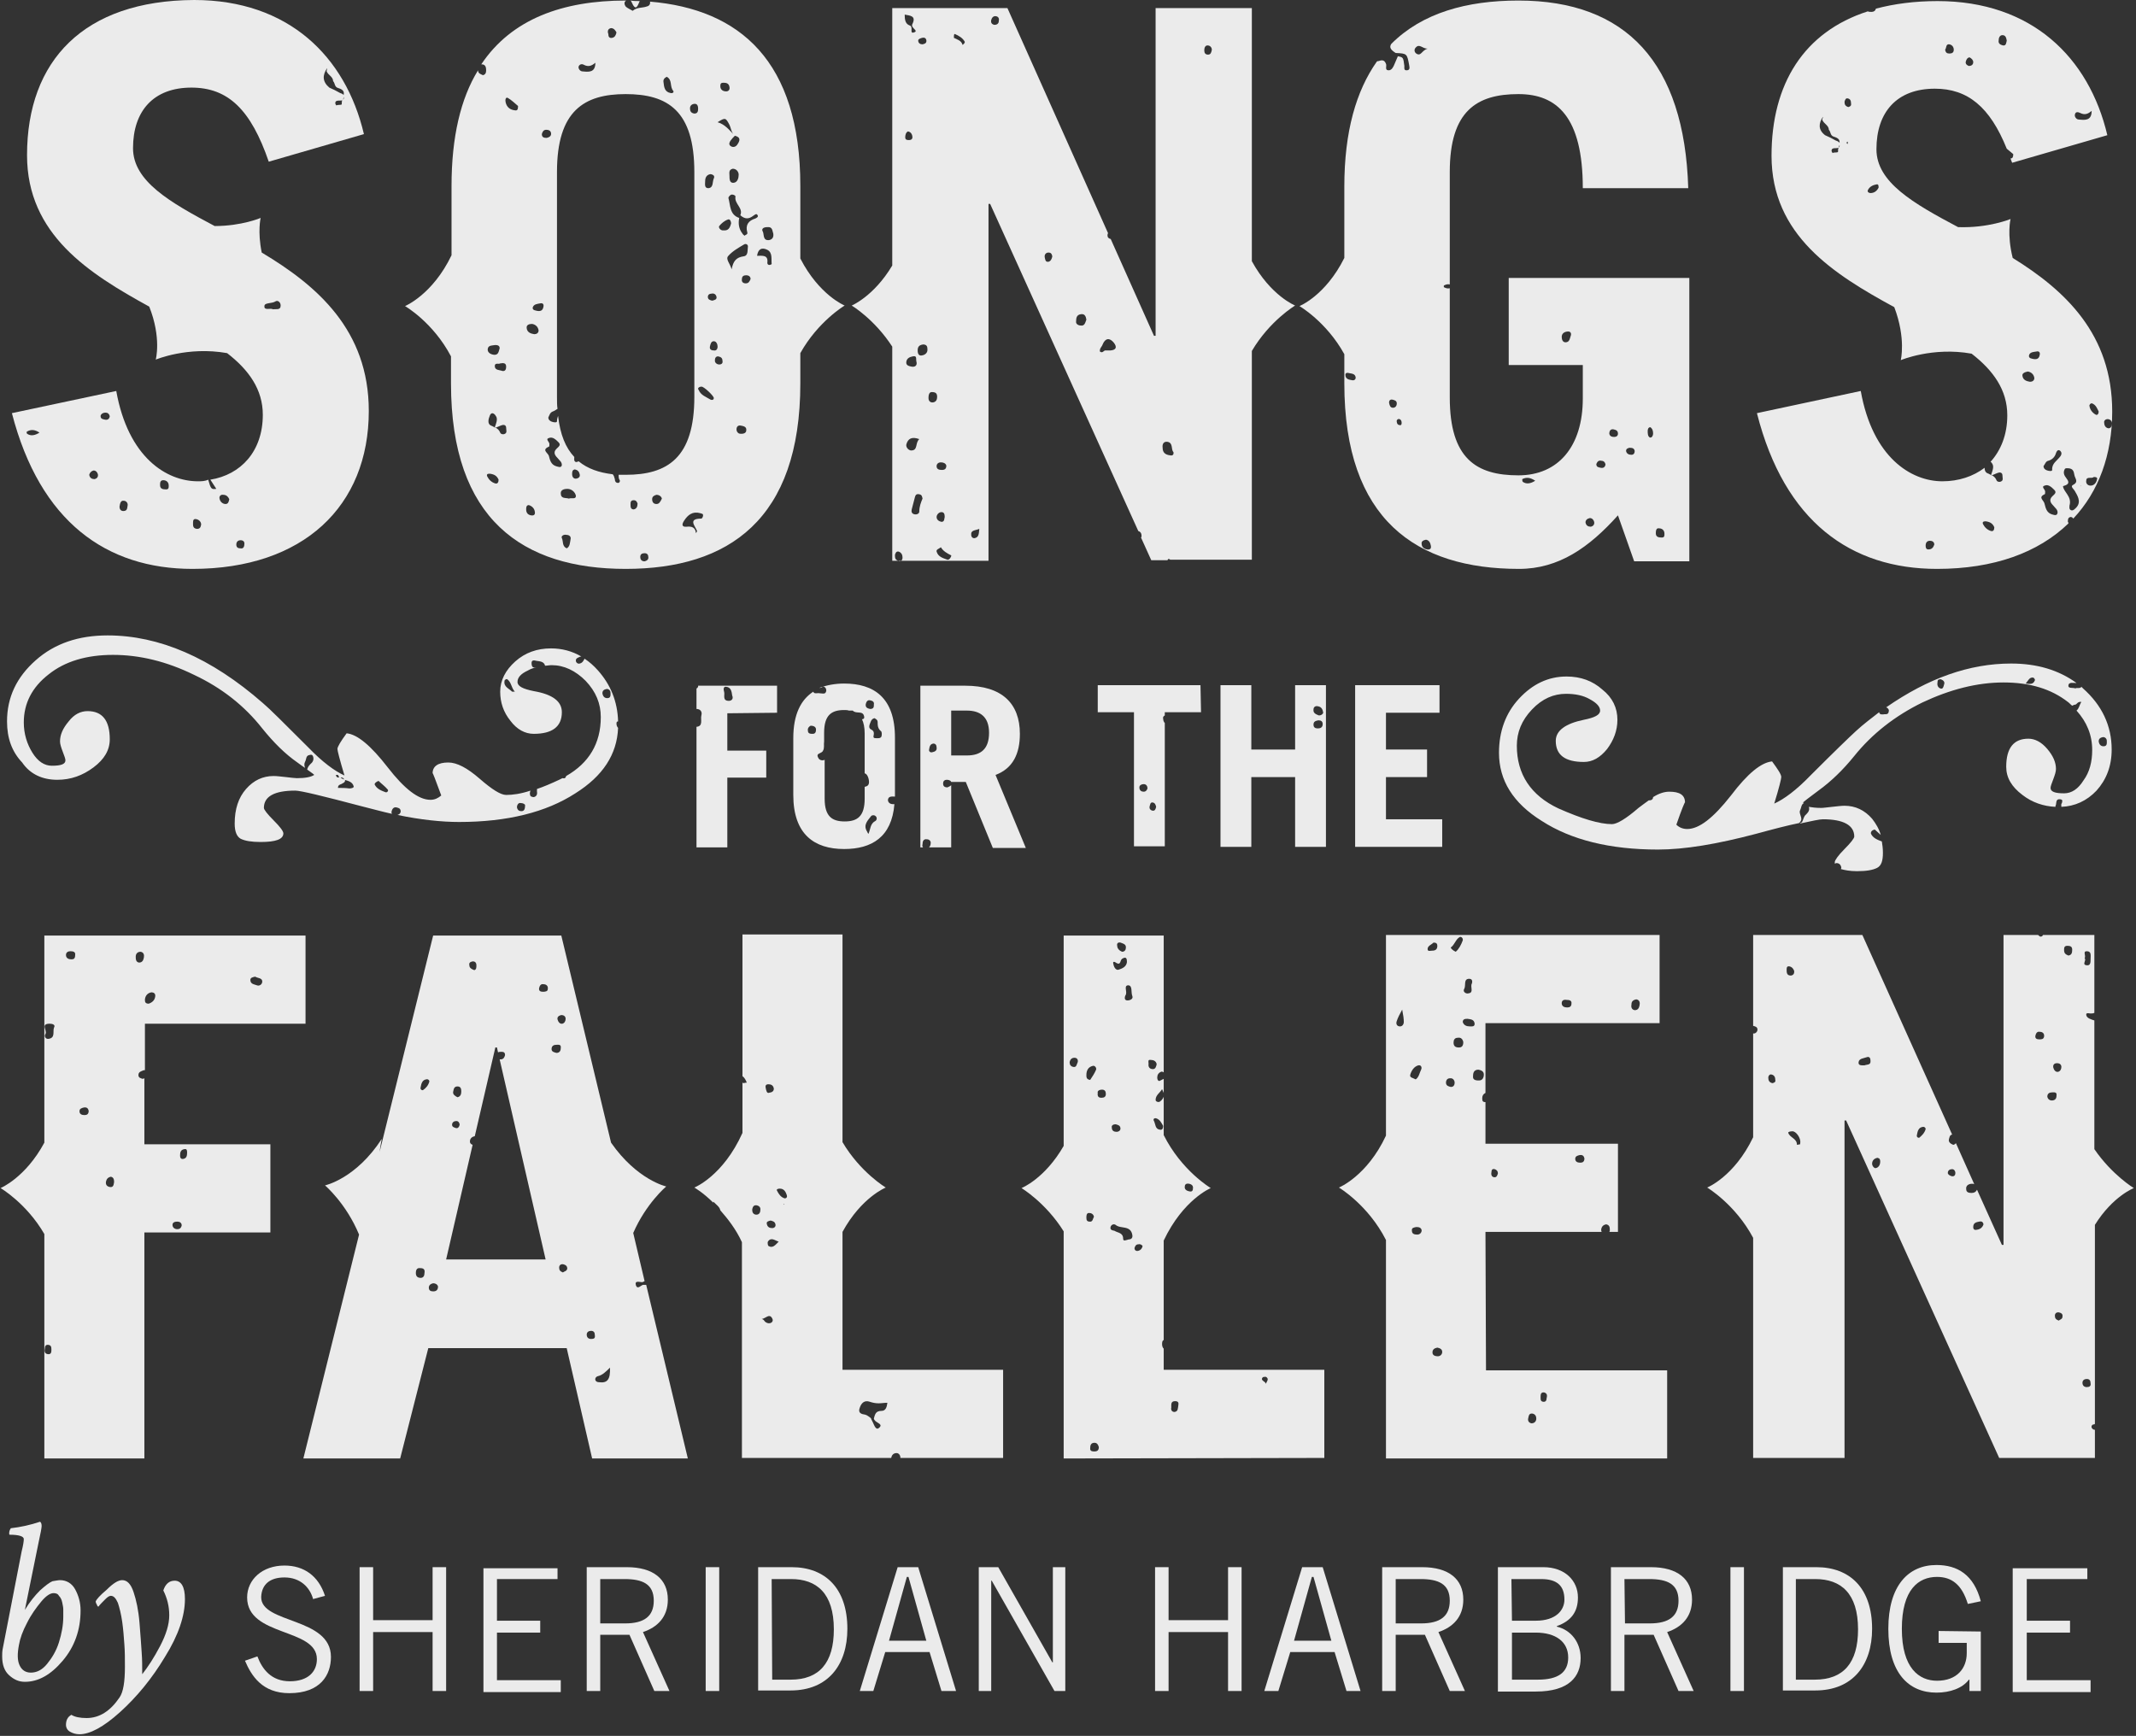 <?xml version="1.0" encoding="UTF-8"?>
<svg width="251px" height="204px" viewBox="0 0 251 204" version="1.1" xmlns="http://www.w3.org/2000/svg" xmlns:xlink="http://www.w3.org/1999/xlink">
    <rect x="0" y="0" width="251" height="204" fill="#333333" stroke="none"/>
    <!-- Generator: Sketch 48.2 (47327) - http://www.bohemiancoding.com/sketch -->
    <title>Group</title>
    <desc>Created with Sketch.</desc>
    <defs></defs>
    <g id="Songs" stroke="none" stroke-width="1" fill="none" fill-rule="evenodd" transform="translate(-965, -3382)" opacity="0.9">
        <g id="Group-5" transform="translate(0, 3234)" fill="#FFFFFF" fill-rule="nonzero">
            <g id="Group" transform="translate(965, 148)">
                <g id="songs-title">
                    <path d="M7.053,185.697 C7.816,185.697 8.451,186.079 8.833,186.778 C9.214,187.477 9.468,188.303 9.468,189.256 C9.468,191.544 8.769,193.514 7.371,195.166 C5.973,196.819 4.512,197.645 2.923,197.645 C2.224,197.645 1.652,197.391 1.08,196.882 C0.508,196.374 0.254,195.611 0.254,194.658 C0.254,194.404 0.254,194.086 0.318,193.768 L2.542,182.329 C2.732,181.566 2.796,181.121 2.796,180.867 C2.796,180.55 2.224,180.359 1.144,180.359 C1.08,180.359 1.08,180.295 1.08,180.168 C1.08,179.978 1.144,179.787 1.271,179.596 C2.415,179.469 3.558,179.215 4.702,178.834 C4.829,178.897 4.893,179.088 4.893,179.342 C4.893,179.533 4.766,180.232 4.512,181.376 L2.923,189.193 C3.495,188.239 4.13,187.477 4.702,186.905 C5.338,186.333 5.846,185.951 6.164,185.824 C6.545,185.761 6.863,185.697 7.053,185.697 Z M6.291,187.222 C5.91,187.222 5.401,187.54 4.829,188.239 C4.257,188.938 3.686,189.701 3.177,190.718 C2.669,191.671 2.351,192.561 2.224,193.323 C2.033,194.34 2.033,195.103 2.288,195.675 C2.542,196.247 2.987,196.564 3.622,196.564 C4.321,196.564 4.956,196.247 5.528,195.548 C6.1,194.849 6.609,194.022 6.926,193.006 C7.244,191.989 7.435,190.972 7.435,190.019 C7.435,189.701 7.435,189.383 7.435,189.129 C7.435,188.875 7.371,188.621 7.308,188.303 C7.244,187.985 7.117,187.731 6.926,187.54 C6.799,187.286 6.545,187.222 6.291,187.222 Z" id="Shape"></path>
                    <path d="M14.361,185.697 C14.933,185.697 15.378,186.142 15.695,187.095 C16.013,188.049 16.267,189.193 16.394,190.718 C16.522,192.179 16.585,193.387 16.649,194.213 C16.712,195.039 16.712,195.865 16.712,196.755 C17.411,195.865 18.11,194.785 18.809,193.45 C19.508,192.116 19.889,190.908 19.889,189.828 C19.889,188.748 19.635,187.794 19.19,186.905 C19.445,186.142 19.889,185.761 20.525,185.761 C21.287,185.761 21.732,186.46 21.732,187.921 C21.732,189.892 20.97,192.179 19.381,194.721 C17.856,197.264 16.077,199.424 14.107,201.204 C12.137,202.983 10.548,203.809 9.341,203.809 C8.896,203.809 8.515,203.682 8.197,203.492 C7.879,203.301 7.752,202.983 7.752,202.729 C7.752,202.157 7.943,201.776 8.388,201.521 C8.769,201.776 9.405,201.903 10.167,201.903 C11.692,201.903 12.963,201.077 14.043,199.488 C14.488,198.852 14.679,197.645 14.679,195.865 C14.679,194.976 14.679,194.086 14.615,193.26 C14.552,192.37 14.488,191.48 14.361,190.591 C14.234,189.701 14.043,188.938 13.853,188.366 C13.598,187.794 13.344,187.54 13.027,187.54 C12.836,187.54 12.645,187.667 12.328,187.985 C12.01,188.303 11.756,188.557 11.565,188.811 C11.502,188.811 11.438,188.748 11.374,188.557 C11.247,188.366 11.247,188.239 11.247,188.176 C11.374,187.921 11.756,187.477 12.518,186.841 C13.344,186.015 13.916,185.697 14.361,185.697 Z" id="Shape"></path>
                    <path d="M36.792,187.921 C36.411,186.523 35.267,185.379 33.424,185.379 C31.709,185.379 30.755,186.206 30.692,187.667 C30.628,190.845 38.889,190.019 38.889,194.721 C38.889,196.819 37.682,198.979 33.996,198.979 C30.819,198.979 29.548,196.946 28.786,195.166 L30.247,194.658 C30.819,196.183 31.899,197.581 34.06,197.581 C36.22,197.581 37.237,196.437 37.237,194.976 C37.237,191.29 29.04,192.37 29.04,187.731 C29.04,185.634 30.819,183.981 33.424,183.981 C35.712,183.981 37.428,185.189 38.19,187.54 L36.792,187.921 Z" id="Shape"></path>
                    <polygon id="Shape" points="52.424 184.172 52.424 198.725 50.835 198.725 50.835 191.798 43.846 191.798 43.846 198.725 42.257 198.725 42.257 184.172 43.846 184.172 43.846 190.4 50.835 190.4 50.835 184.172"></polygon>
                    <polygon id="Shape" points="65.514 184.172 65.514 185.57 58.397 185.57 58.397 190.464 63.481 190.464 63.481 191.862 58.397 191.862 58.397 197.454 65.895 197.454 65.895 198.852 56.809 198.852 56.809 184.299 65.514 184.299"></polygon>
                    <path d="M68.946,198.725 L68.946,184.172 L73.648,184.172 C76.762,184.172 78.477,185.57 78.477,187.985 C78.477,190.019 77.27,191.226 75.554,191.798 L78.668,198.725 L76.889,198.725 L73.966,192.116 L70.534,192.116 L70.534,198.725 L68.946,198.725 Z M70.534,190.781 L73.457,190.781 C75.681,190.781 76.825,189.955 76.825,188.112 C76.825,186.142 75.491,185.57 73.394,185.57 L70.534,185.57 L70.534,190.781 Z" id="Shape"></path>
                    <polygon id="Shape" points="84.514 184.172 84.514 198.725 82.925 198.725 82.925 184.172"></polygon>
                    <path d="M89.089,184.172 L93.029,184.172 C96.969,184.172 99.574,186.65 99.574,191.417 C99.574,195.675 97.286,198.662 92.902,198.662 L89.089,198.662 L89.089,184.172 Z M90.741,197.391 L92.902,197.391 C96.27,197.391 97.985,195.421 97.985,191.48 C97.985,187.222 95.952,185.57 92.965,185.57 L90.678,185.57 L90.741,197.391 Z" id="Shape"></path>
                    <path d="M101.035,198.725 L105.484,184.172 L107.898,184.172 L112.346,198.725 L110.631,198.725 L109.233,194.15 L104.022,194.15 L102.624,198.725 L101.035,198.725 Z M104.467,192.815 L108.851,192.815 L106.754,185.316 L106.564,185.316 L104.467,192.815 Z" id="Shape"></path>
                    <polygon id="Shape" points="115.015 198.725 115.015 184.172 117.303 184.172 123.657 195.357 123.721 195.357 123.721 184.172 125.182 184.172 125.182 198.725 123.911 198.725 116.54 185.761 116.477 185.761 116.477 198.725"></polygon>
                    <polygon id="Shape" points="145.898 184.172 145.898 198.725 144.309 198.725 144.309 191.798 137.319 191.798 137.319 198.725 135.731 198.725 135.731 184.172 137.319 184.172 137.319 190.4 144.309 190.4 144.309 184.172"></polygon>
                    <path d="M148.567,198.725 L153.015,184.172 L155.429,184.172 L159.877,198.725 L158.225,198.725 L156.827,194.15 L151.617,194.15 L150.219,198.725 L148.567,198.725 Z M152.062,192.815 L156.446,192.815 L154.349,185.316 L154.158,185.316 L152.062,192.815 Z" id="Shape"></path>
                    <path d="M162.419,198.725 L162.419,184.172 L167.122,184.172 C170.235,184.172 171.951,185.57 171.951,187.985 C171.951,190.019 170.744,191.226 169.028,191.798 L172.142,198.725 L170.362,198.725 L167.439,192.116 L164.008,192.116 L164.008,198.725 L162.419,198.725 Z M164.071,190.781 L166.994,190.781 C169.218,190.781 170.362,189.955 170.362,188.112 C170.362,186.142 169.028,185.57 166.931,185.57 L164.008,185.57 L164.008,190.781 L164.071,190.781 Z" id="Shape"></path>
                    <path d="M176.018,184.172 L181.355,184.172 C183.897,184.172 185.422,185.761 185.422,187.731 C185.422,189.32 184.723,190.464 182.944,191.099 L182.944,191.163 C184.596,191.544 185.74,193.006 185.74,194.849 C185.74,197.009 184.406,198.789 180.466,198.789 L176.018,198.789 L176.018,184.172 Z M177.67,190.464 L180.466,190.464 C182.881,190.464 183.834,189.193 183.834,187.985 C183.834,186.333 182.944,185.57 181.101,185.57 L177.606,185.57 L177.67,190.464 Z M177.67,197.391 L180.72,197.391 C183.071,197.391 184.278,196.564 184.278,194.785 C184.278,192.942 182.817,191.862 180.466,191.862 L177.67,191.862 L177.67,197.391 Z" id="Shape"></path>
                    <path d="M189.298,198.725 L189.298,184.172 L194.001,184.172 C197.114,184.172 198.83,185.57 198.83,187.985 C198.83,190.019 197.623,191.226 195.907,191.798 L199.021,198.725 L197.242,198.725 L194.318,192.116 L190.887,192.116 L190.887,198.725 L189.298,198.725 Z M190.951,190.781 L193.874,190.781 C196.098,190.781 197.242,189.955 197.242,188.112 C197.242,186.142 195.907,185.57 193.81,185.57 L190.887,185.57 L190.951,190.781 Z" id="Shape"></path>
                    <polygon id="Shape" points="204.93 184.172 204.93 198.725 203.342 198.725 203.342 184.172"></polygon>
                    <path d="M209.506,184.172 L213.445,184.172 C217.385,184.172 219.99,186.65 219.99,191.417 C219.99,195.675 217.703,198.662 213.318,198.662 L209.506,198.662 L209.506,184.172 Z M211.094,197.391 L213.255,197.391 C216.623,197.391 218.338,195.421 218.338,191.48 C218.338,187.222 216.305,185.57 213.318,185.57 L211.031,185.57 L211.031,197.391 L211.094,197.391 Z" id="Shape"></path>
                    <path d="M232.763,191.735 L232.763,198.725 L231.428,198.725 L231.428,197.391 L231.365,197.391 C230.602,198.407 229.141,198.916 227.552,198.916 C224.248,198.916 221.897,196.564 221.897,191.417 C221.897,186.333 224.248,183.918 227.552,183.918 C230.03,183.918 231.937,185.062 232.763,188.176 L231.238,188.493 C230.539,186.206 229.331,185.316 227.616,185.316 C225.455,185.316 223.485,186.778 223.485,191.417 C223.485,196.056 225.519,197.518 227.616,197.518 C229.967,197.518 231.111,196.056 231.111,194.277 L231.111,193.069 L227.806,193.069 L227.806,191.671 L232.763,191.735 Z" id="Shape"></path>
                    <polygon id="Shape" points="245.281 184.172 245.281 185.57 238.164 185.57 238.164 190.464 243.248 190.464 243.248 191.862 238.164 191.862 238.164 197.454 245.662 197.454 245.662 198.852 236.512 198.852 236.512 184.299 245.281 184.299"></polygon>
                    <path d="M91.313,83.761 L91.313,80.583 L82.036,80.583 C82.036,80.647 82.036,80.647 82.036,80.71 C81.972,80.837 81.909,80.901 81.845,80.901 L81.845,83.316 C82.29,83.316 82.544,83.634 82.417,84.079 C82.29,84.523 82.671,85.35 81.845,85.413 L81.845,99.585 L85.467,99.585 L85.467,91.387 L90.042,91.387 L90.042,88.209 L85.467,88.209 L85.467,83.824 L91.313,83.761 Z M85.086,81.282 C85.022,81.092 84.959,80.647 85.34,80.71 C85.912,80.774 85.975,81.282 86.039,81.727 C86.23,82.172 85.912,82.363 85.658,82.363 C84.832,82.363 85.213,81.664 85.086,81.282 Z" id="Shape"></path>
                    <path d="M74.22,0.254 C74.728,1.398 74.919,0.699 75.173,0.127 C74.792,0.127 74.474,0.127 74.093,0.064 C74.156,0.127 74.22,0.191 74.22,0.254 Z" id="Shape"></path>
                    <path d="M99.193,99.776 C102.433,99.776 104.785,98.378 105.102,94.501 C105.039,94.501 104.975,94.501 104.912,94.501 C104.594,94.501 104.34,94.31 104.34,93.993 C104.403,93.548 104.785,93.611 105.102,93.611 C105.102,93.611 105.166,93.611 105.166,93.611 C105.166,93.548 105.166,93.484 105.166,93.484 L105.166,86.684 C105.166,81.981 102.688,80.329 99.193,80.329 C98.112,80.329 97.159,80.52 96.27,80.837 C96.397,80.837 96.524,80.837 96.587,80.774 C96.778,80.583 97.096,80.774 97.096,81.155 C97.032,81.664 96.651,81.473 96.333,81.473 C96.079,81.409 95.634,81.6 95.571,81.282 C94.109,82.236 93.219,83.951 93.219,86.748 L93.219,93.421 C93.219,98.06 95.698,99.776 99.193,99.776 Z M102.878,96.471 C102.243,96.789 102.306,97.424 102.052,97.996 C101.925,97.869 101.925,97.742 101.862,97.679 C101.417,96.916 101.989,96.407 102.37,95.899 C102.497,95.772 102.751,95.772 102.878,95.899 C103.069,96.026 103.069,96.344 102.878,96.471 Z M103.132,84.841 C103.132,85.222 103.132,85.604 103.514,85.921 C103.641,85.985 103.641,86.366 103.577,86.557 C103.45,86.811 103.132,86.748 102.878,86.748 C102.497,86.748 102.688,86.43 102.688,86.239 C102.688,85.985 102.624,85.858 102.37,85.731 C101.989,85.54 102.179,85.159 102.306,84.841 C102.37,84.65 102.497,84.46 102.751,84.396 C103.005,84.523 103.132,84.65 103.132,84.841 Z M102.243,82.299 C102.497,82.363 102.751,82.426 102.688,82.807 C102.688,83.062 102.688,83.316 102.243,83.316 C101.989,83.252 101.671,83.189 101.734,82.744 C101.798,82.49 101.925,82.236 102.243,82.299 Z M96.714,88.209 C96.905,87.892 96.778,87.51 96.842,87.129 L96.842,86.112 C96.842,84.015 97.731,83.443 99.193,83.443 C99.383,83.443 99.574,83.443 99.765,83.507 C99.892,83.507 100.082,83.507 100.209,83.507 C100.591,83.951 101.417,83.443 101.544,84.206 C101.607,84.46 101.417,84.523 101.29,84.523 C101.48,84.905 101.607,85.477 101.607,86.176 L101.607,90.879 C101.925,90.942 102.116,91.514 102.116,91.895 C102.116,92.277 101.925,92.404 101.607,92.467 L101.607,93.865 C101.607,95.963 100.718,96.535 99.256,96.535 C97.795,96.535 96.905,95.963 96.905,93.865 L96.905,89.29 C96.905,89.29 96.905,89.29 96.905,89.29 C96.651,89.417 96.27,89.353 96.143,89.036 C95.825,88.464 96.587,88.591 96.714,88.209 Z M95.253,85.286 C95.698,85.286 95.888,85.477 95.888,85.731 C95.888,85.985 95.825,86.239 95.507,86.239 C95.253,86.239 94.935,86.239 94.935,85.858 C94.872,85.54 95.126,85.35 95.253,85.286 Z" id="Shape"></path>
                    <path d="M22.622,66.856 C35.648,66.856 43.337,59.484 43.337,48.299 C43.337,38.766 37.237,33.555 30.755,29.679 C30.247,27.2 30.628,25.611 30.628,25.611 C30.628,25.611 28.404,26.564 25.227,26.564 C19.953,23.768 15.632,21.29 15.632,17.413 C15.632,13.028 18.047,10.295 22.495,10.295 C26.816,10.295 29.485,12.901 31.582,19.002 L42.765,15.761 C40.605,6.609 33.869,0 22.812,0 C9.849,0.064 3.177,7.118 3.177,18.239 C3.177,27.581 10.485,32.157 17.538,36.034 C19,39.72 18.301,42.262 18.301,42.262 C18.301,42.262 22.05,40.673 26.689,41.499 C29.23,43.469 30.883,45.757 30.883,48.744 C30.883,53.065 28.277,55.798 24.719,56.37 C24.973,56.751 25.164,57.069 25.418,57.45 C24.846,57.514 24.782,57.514 24.465,56.37 C24.083,56.561 23.638,56.561 23.257,56.561 C19.572,56.561 15.06,53.764 13.662,45.948 L1.398,48.553 C4.702,61.327 12.518,66.856 22.622,66.856 Z M38.444,8.007 C38.444,8.071 38.444,8.071 38.444,8.007 C38.444,8.135 38.381,8.262 38.381,8.389 C38.571,8.834 39.143,9.024 39.143,9.533 C39.397,9.787 39.27,10.232 39.779,10.359 C40.414,10.55 40.478,10.867 40.351,11.249 C40.351,11.312 40.414,11.376 40.414,11.439 C40.414,11.63 40.351,11.693 40.224,11.757 C40.16,11.884 40.16,12.075 40.16,12.202 C40.224,12.393 39.715,12.265 39.525,12.393 C39.461,12.329 39.397,12.202 39.397,12.138 C39.397,11.821 39.652,11.821 39.906,11.821 C40.033,11.821 40.16,11.821 40.287,11.757 C40.351,11.566 40.414,11.439 40.414,11.249 C40.351,11.058 40.16,10.994 39.969,10.931 C39.525,10.677 39.143,10.486 38.698,10.295 C37.872,9.596 37.872,8.834 38.444,8.007 Z M32.408,35.398 C32.662,35.271 32.979,35.525 32.979,35.907 C32.979,36.479 32.471,36.288 32.09,36.351 C31.772,36.161 31.01,36.542 31.073,35.97 C31.073,35.525 31.963,35.716 32.408,35.398 Z M28.277,63.488 C28.595,63.488 28.722,63.679 28.722,63.869 C28.722,64.25 28.595,64.505 28.277,64.441 C28.023,64.441 27.769,64.378 27.769,63.996 C27.769,63.679 27.959,63.488 28.277,63.488 Z M26.244,58.15 C26.625,58.15 26.816,58.404 26.943,58.658 C26.879,58.976 26.816,59.23 26.498,59.23 C26.18,59.23 25.863,58.976 25.799,58.594 C25.735,58.34 25.926,58.086 26.244,58.15 Z M22.685,61.391 C22.685,61.136 22.749,60.946 23.067,61.009 C23.384,61.073 23.638,61.327 23.638,61.645 C23.575,62.026 23.448,62.153 23.13,62.153 C22.622,62.09 22.685,61.708 22.685,61.391 Z M19.19,56.434 C19.508,56.434 19.826,56.624 19.826,57.069 C19.826,57.323 19.826,57.514 19.508,57.514 C19.127,57.514 18.809,57.45 18.809,57.006 C18.809,56.751 18.809,56.434 19.19,56.434 Z M14.552,58.849 C14.806,58.849 15.06,59.103 14.996,59.421 C14.933,59.675 14.996,60.056 14.488,60.056 C14.17,60.056 14.043,59.802 14.043,59.548 C14.107,59.166 14.17,58.785 14.552,58.849 Z M12.391,48.49 C12.645,48.49 12.836,48.617 12.899,48.935 C12.836,49.252 12.645,49.379 12.328,49.316 C12.073,49.252 11.819,49.252 11.819,48.871 C11.883,48.617 12.137,48.49 12.391,48.49 Z M10.993,55.29 C11.247,55.29 11.438,55.48 11.502,55.735 C11.565,56.052 11.374,56.243 11.12,56.307 C10.803,56.307 10.548,56.179 10.485,55.798 C10.548,55.544 10.739,55.353 10.993,55.29 Z M4.639,50.841 C4.13,51.159 3.622,51.286 3.177,50.968 C3.114,50.905 3.114,50.714 3.177,50.714 C3.622,50.46 4.067,50.46 4.639,50.841 Z" id="Shape"></path>
                    <path d="M155.62,171.335 L155.62,160.976 L136.747,160.976 L136.747,158.497 C136.62,158.37 136.557,158.179 136.557,157.989 C136.557,157.798 136.557,157.544 136.747,157.48 L136.747,145.787 C139.035,140.957 142.276,139.622 142.276,139.622 C142.276,139.622 138.844,137.589 136.747,133.394 L136.747,128.882 C136.684,129.073 136.557,129.264 136.303,129.454 C136.112,129.581 135.794,129.454 135.794,129.264 C135.794,128.692 136.303,128.437 136.557,127.993 C136.62,128.12 136.684,128.31 136.747,128.437 L136.747,126.785 C136.62,126.849 136.493,126.912 136.366,126.976 C136.112,127.166 135.985,126.849 135.985,126.658 C135.985,126.34 136.112,126.086 136.43,125.959 C136.557,125.895 136.62,125.959 136.747,126.022 L136.747,109.944 L124.992,109.944 L124.992,134.665 C122.768,138.542 120.035,139.622 120.035,139.622 C120.035,139.622 122.895,141.338 124.992,144.707 L124.992,171.398 L155.62,171.335 Z M148.376,161.865 C148.439,161.802 148.63,161.802 148.757,161.802 C149.202,162.056 148.821,162.374 148.757,162.628 C148.694,162.31 148.058,162.247 148.376,161.865 Z M138.082,164.662 C138.463,164.662 138.527,164.852 138.463,165.17 C138.399,165.488 138.463,165.869 138.018,165.933 C137.701,165.933 137.573,165.679 137.637,165.424 C137.637,165.043 137.573,164.662 138.082,164.662 Z M139.734,139.114 C140.052,139.178 140.242,139.368 140.179,139.686 C140.179,140.004 139.988,140.067 139.734,140.004 C139.416,139.94 139.162,139.75 139.226,139.432 C139.226,139.178 139.416,139.05 139.734,139.114 Z M127.661,143.118 C127.661,142.864 127.661,142.546 127.978,142.546 C128.232,142.546 128.487,142.673 128.55,142.991 C128.423,143.181 128.423,143.626 128.042,143.563 C127.724,143.563 127.661,143.372 127.661,143.118 Z M128.614,170.572 C128.423,170.572 128.105,170.572 128.105,170.254 C128.105,169.873 128.169,169.555 128.614,169.555 C128.931,169.555 129.058,169.809 129.122,170.064 C129.122,170.381 128.995,170.572 128.614,170.572 Z M135.858,131.424 C136.303,131.551 136.493,131.996 136.684,132.314 C136.684,132.632 136.557,132.822 136.303,132.759 C135.731,132.695 135.794,132.123 135.604,131.742 C135.476,131.551 135.604,131.361 135.858,131.424 Z M135.222,124.561 C135.54,124.561 135.858,124.688 135.921,125.069 C135.858,125.323 135.794,125.641 135.476,125.641 C135.095,125.641 134.905,125.387 134.968,125.006 C134.968,124.815 134.841,124.497 135.222,124.561 Z M133.761,146.232 C134.015,146.168 134.142,146.295 134.269,146.422 C134.206,146.74 134.015,146.931 133.761,146.994 C133.507,147.058 133.316,146.931 133.316,146.677 C133.379,146.422 133.507,146.232 133.761,146.232 Z M132.553,115.791 C133.125,115.791 132.871,116.617 133.062,117.062 C133.189,117.379 132.808,117.57 132.49,117.57 C132.172,117.57 132.109,117.316 132.236,116.998 C132.553,116.617 131.982,115.854 132.553,115.791 Z M131.664,110.77 C131.982,110.897 132.363,110.961 132.299,111.406 C132.299,111.596 132.172,111.85 131.854,111.85 C131.537,111.723 131.283,111.469 131.283,111.151 C131.219,110.897 131.346,110.707 131.664,110.77 Z M131.219,113.185 C131.727,113.439 131.6,112.867 131.854,112.677 C132.363,112.359 132.426,112.677 132.426,113.058 C132.363,113.63 131.854,113.821 131.473,113.948 C131.155,114.075 130.901,113.693 130.838,113.312 C130.711,112.931 130.965,112.994 131.219,113.185 Z M131.092,132.123 C131.346,132.187 131.664,132.25 131.664,132.632 C131.664,132.886 131.41,133.013 131.219,133.013 C130.901,133.013 130.647,132.886 130.647,132.505 C130.584,132.25 130.838,132.123 131.092,132.123 Z M130.52,144.135 C130.647,143.88 130.901,143.817 131.092,143.944 C131.664,144.452 132.871,143.944 133.062,145.151 C133.125,145.533 132.871,145.66 132.617,145.66 C132.363,145.723 131.982,145.914 131.982,145.596 C131.982,144.834 131.346,144.897 130.965,144.643 C130.647,144.579 130.393,144.516 130.52,144.135 Z M129.503,128.056 C129.821,128.056 129.948,128.247 129.948,128.564 C129.948,128.882 129.757,129.009 129.44,129.009 C129.122,129.009 128.931,128.882 128.995,128.437 C128.931,128.247 129.122,128.056 129.503,128.056 Z M128.423,125.26 C128.614,125.196 128.868,125.45 128.804,125.705 C128.614,126.15 128.359,126.531 128.105,126.912 C127.661,126.849 127.661,126.594 127.661,126.34 C127.661,125.832 127.851,125.387 128.423,125.26 Z M126.263,124.307 C126.58,124.307 126.707,124.561 126.644,124.815 C126.517,125.069 126.517,125.45 126.135,125.387 C125.818,125.323 125.691,125.133 125.691,124.815 C125.754,124.561 125.881,124.307 126.263,124.307 Z" id="Shape"></path>
                    <path d="M104.721,171.335 C104.785,171.017 104.975,170.763 105.356,170.763 C105.611,170.763 105.801,171.017 105.801,171.271 C105.801,171.271 105.801,171.335 105.801,171.335 L117.875,171.335 L117.875,160.976 L99.002,160.976 L99.002,144.77 C101.226,140.703 104.086,139.559 104.086,139.559 C104.086,139.559 101.099,137.779 99.002,134.221 L99.002,109.817 L87.246,109.817 L87.246,126.467 C87.501,126.658 87.628,126.912 87.755,127.23 C87.564,127.23 87.373,127.293 87.373,127.293 C87.31,127.293 87.31,127.23 87.246,127.23 L87.246,133.14 C84.959,138.224 81.591,139.559 81.591,139.559 C81.591,139.559 82.608,140.131 83.815,141.338 C83.815,141.275 83.815,141.275 83.815,141.211 C84.196,141.593 84.577,141.847 84.641,142.228 C85.531,143.245 86.484,144.452 87.183,145.978 L87.183,171.335 L104.721,171.335 Z M101.035,165.424 C101.226,164.852 101.607,164.535 102.179,164.725 C102.561,164.852 102.878,164.916 103.259,164.916 C103.577,164.916 103.895,164.852 104.276,164.852 C104.213,165.361 104.086,165.806 103.577,165.806 C102.878,165.806 102.815,166.25 102.688,166.695 C102.751,167.204 103.768,167.267 103.387,167.712 C102.942,168.221 102.751,167.521 102.561,167.14 C102.497,167.013 102.433,166.886 102.37,166.759 C102.37,166.695 102.37,166.695 102.306,166.632 C102.116,166.505 101.925,166.314 101.671,166.25 C101.226,166.187 100.781,166.06 101.035,165.424 Z M90.296,146.422 C90.233,146.359 90.169,146.041 90.233,145.914 C90.614,145.342 91.059,145.787 91.504,145.914 C91.123,146.295 90.805,146.74 90.296,146.422 Z M92.076,141.593 L92.076,141.465 L92.139,141.465 L92.076,141.593 Z M91.631,139.686 C92.139,139.686 92.33,140.067 92.457,140.449 C92.521,140.639 92.457,140.83 92.203,140.83 C91.758,140.703 91.504,140.321 91.313,139.94 C91.186,139.75 91.44,139.686 91.631,139.686 Z M91.123,143.88 C91.186,144.135 90.995,144.325 90.741,144.325 C90.424,144.325 90.169,144.198 90.106,143.817 C90.042,143.563 90.296,143.499 90.551,143.436 C90.805,143.499 91.059,143.563 91.123,143.88 Z M90.296,127.421 C90.614,127.421 90.868,127.548 90.932,127.929 C90.932,128.247 90.741,128.374 90.296,128.437 C90.106,128.437 90.042,128.183 89.979,127.865 C89.915,127.611 89.979,127.421 90.296,127.421 Z M90.741,154.938 C90.995,155.383 90.424,155.701 89.979,155.383 C89.852,155.32 89.788,155.129 89.661,155.065 C89.534,155.002 89.407,154.938 89.28,154.938 C89.788,155.256 90.36,154.176 90.741,154.938 Z M88.962,141.656 C89.216,141.72 89.407,141.91 89.343,142.228 C89.343,142.546 89.153,142.8 88.771,142.736 C88.517,142.673 88.39,142.482 88.39,142.164 C88.454,141.72 88.644,141.593 88.962,141.656 Z" id="Shape"></path>
                    <path d="M6.736,91.641 C8.324,91.641 9.722,91.133 10.993,90.179 C12.264,89.226 12.899,88.146 12.899,86.875 C12.899,84.65 12.01,83.57 10.294,83.57 C9.468,83.57 8.706,83.951 8.07,84.778 C7.371,85.604 7.053,86.366 7.053,87.129 C7.053,87.447 7.181,87.828 7.371,88.336 C7.562,88.845 7.689,89.163 7.689,89.353 C7.689,89.798 7.181,89.989 6.1,89.989 C5.211,89.989 4.448,89.48 3.813,88.464 C3.177,87.447 2.796,86.239 2.796,84.905 C2.796,82.68 3.749,80.774 5.719,79.249 C7.625,77.723 10.167,76.961 13.281,76.961 C16.394,76.961 19.572,77.723 22.812,79.312 C26.053,80.837 28.722,82.935 30.819,85.604 C32.153,87.256 33.488,88.591 34.949,89.607 C35.267,89.862 35.585,90.052 35.839,90.243 C35.775,89.989 35.712,89.798 35.839,89.544 C36.03,89.226 35.903,88.781 36.411,88.718 C36.602,88.654 36.729,88.718 36.792,88.908 C36.919,89.29 36.729,89.607 36.474,89.798 C36.284,89.989 36.157,90.179 36.093,90.434 C36.602,90.815 36.919,91.006 36.919,91.069 C36.538,91.323 35.839,91.45 34.886,91.45 C34.632,91.45 34.187,91.387 33.615,91.323 C32.979,91.26 32.535,91.196 32.153,91.196 C30.883,91.196 29.802,91.705 28.913,92.721 C28.023,93.738 27.578,95.073 27.578,96.789 C27.578,97.742 27.832,98.314 28.277,98.568 C28.786,98.822 29.548,98.95 30.628,98.95 C32.408,98.95 33.297,98.632 33.297,97.933 C33.297,97.679 32.916,97.17 32.153,96.407 C31.391,95.645 31.01,95.136 31.01,94.946 C31.01,93.611 32.217,92.912 34.695,92.912 C35.331,92.912 37.936,93.548 42.511,94.755 C43.782,95.073 44.926,95.391 46.07,95.645 C46.006,95.581 46.006,95.518 46.006,95.391 C46.07,95.073 46.26,94.819 46.578,94.882 C46.769,94.946 47.086,94.946 47.086,95.391 C47.023,95.645 46.896,95.708 46.705,95.772 C49.437,96.344 51.916,96.598 53.949,96.598 C59.605,96.598 64.18,95.454 67.611,93.23 C70.852,91.196 72.504,88.654 72.631,85.54 C72.504,85.413 72.441,85.222 72.441,85.032 C72.441,84.841 72.504,84.778 72.631,84.778 C72.568,82.426 71.742,80.456 70.28,78.804 C69.772,78.232 69.263,77.787 68.691,77.406 C68.564,77.66 68.437,77.914 68.119,77.978 C67.929,78.041 67.738,77.914 67.675,77.723 C67.611,77.342 67.929,77.279 68.247,77.151 C68.247,77.151 68.247,77.151 68.31,77.151 C67.23,76.516 66.023,76.198 64.752,76.198 C63.099,76.198 61.702,76.707 60.558,77.723 C59.414,78.74 58.778,79.948 58.778,81.282 C58.778,82.553 59.16,83.697 59.986,84.714 C60.748,85.731 61.702,86.239 62.718,86.239 C64.879,86.239 66.023,85.413 66.023,83.697 C66.023,82.426 64.942,81.6 62.718,81.219 C61.447,80.964 60.812,80.647 60.812,80.138 C60.812,79.63 61.193,79.185 62.019,78.804 C62.337,78.613 62.718,78.486 63.036,78.422 C62.718,78.486 62.464,78.486 62.464,77.914 C62.464,77.533 62.782,77.596 63.036,77.66 C63.417,77.723 63.926,77.723 64.053,78.232 C64.307,78.232 64.561,78.168 64.815,78.168 C66.277,78.168 67.611,78.804 68.818,80.011 C70.026,81.282 70.598,82.68 70.598,84.269 C70.598,87.383 69.2,89.671 66.531,91.196 C66.467,91.387 66.404,91.514 66.15,91.45 C66.15,91.45 66.15,91.45 66.086,91.45 C65.959,91.514 65.832,91.578 65.705,91.641 C64.752,92.086 63.862,92.467 63.099,92.721 C63.099,92.785 63.099,92.912 63.099,93.039 C63.163,93.357 63.036,93.611 62.718,93.675 C62.591,93.675 62.401,93.611 62.337,93.548 C62.21,93.293 62.273,93.103 62.337,92.912 C61.193,93.293 60.24,93.421 59.477,93.421 C58.842,93.421 57.825,92.785 56.364,91.514 C54.902,90.243 53.695,89.607 52.678,89.607 C51.471,89.607 50.835,90.052 50.835,90.879 C50.835,90.751 51.153,91.578 51.852,93.484 C51.471,93.802 51.09,93.993 50.581,93.993 C49.183,93.993 47.531,92.721 45.561,90.179 C43.591,87.637 42.003,86.303 40.732,86.176 C40.033,87.129 39.652,87.764 39.652,88.019 C39.652,88.209 39.906,89.226 40.478,91.133 C39.334,90.624 37.872,89.544 36.22,87.828 C33.424,85.032 31.645,83.252 30.883,82.617 C24.782,77.279 18.682,74.673 12.645,74.673 C9.214,74.673 6.418,75.626 4.194,77.596 C1.97,79.566 0.826,81.918 0.826,84.778 C0.826,86.748 1.398,88.336 2.605,89.607 C3.558,91.006 5.02,91.641 6.736,91.641 Z M60.176,81.282 C59.795,80.901 59.16,80.71 59.287,80.011 C59.287,79.884 59.541,79.757 59.605,79.821 C60.113,80.202 60.049,80.774 60.494,81.282 C60.24,81.282 60.176,81.282 60.176,81.282 Z M71.297,80.964 C71.551,80.964 71.742,81.155 71.742,81.409 C71.742,81.664 71.805,82.045 71.36,82.045 C71.043,82.045 70.852,81.854 70.788,81.473 C70.788,81.155 70.979,81.028 71.297,80.964 Z M61.193,94.374 C61.447,94.374 61.702,94.501 61.702,94.628 C61.702,95.136 61.574,95.327 61.257,95.327 C61.003,95.327 60.812,95.2 60.748,94.882 C60.748,94.564 60.939,94.31 61.193,94.374 Z M44.481,91.768 C44.799,92.086 45.244,92.404 45.561,92.785 C45.688,92.912 45.498,93.166 45.307,93.103 C44.799,92.912 44.29,92.721 44.036,92.213 C43.973,92.086 44.163,91.895 44.481,91.768 Z M39.461,91.069 C39.588,91.069 39.715,91.069 39.715,91.069 C39.779,91.196 39.842,91.323 39.906,91.387 C40.16,91.323 40.351,91.387 40.478,91.641 C40.478,91.641 40.478,91.641 40.478,91.641 C40.923,91.768 41.431,91.895 41.558,92.404 C41.622,92.594 41.24,92.658 41.05,92.658 C40.605,92.594 40.16,92.594 39.715,92.594 C39.715,92.277 39.906,92.213 40.096,92.15 C40.287,92.022 40.605,91.959 40.541,91.641 C40.351,91.578 40.16,91.514 39.969,91.323 C39.969,91.323 39.906,91.323 39.906,91.323 C39.588,91.45 39.525,91.26 39.461,91.069 C39.461,91.069 39.461,91.069 39.461,91.069 C39.461,91.069 39.397,91.069 39.461,91.069 C39.397,91.069 39.397,91.069 39.461,91.069 C39.397,91.069 39.397,91.069 39.461,91.069 Z" id="Shape"></path>
                    <path d="M75.554,150.998 C75.3,151.062 74.919,151.57 74.728,151.062 C74.537,150.426 75.173,150.68 75.427,150.68 C75.554,150.68 75.618,150.617 75.745,150.553 L74.41,144.897 C75.935,141.402 78.287,139.432 78.287,139.432 C78.287,139.432 74.855,138.669 71.805,134.284 L65.959,109.944 L50.899,109.944 L44.608,135.364 C44.735,134.411 44.862,133.839 44.862,133.839 C41.812,138.542 38.19,139.305 38.19,139.305 C38.19,139.305 40.668,141.402 42.193,145.088 L35.648,171.398 L47.023,171.398 L50.327,158.434 L66.594,158.434 L69.581,171.398 L80.828,171.398 L75.935,150.998 C75.808,150.998 75.681,150.998 75.554,150.998 Z M65.959,119.286 C66.213,119.286 66.467,119.413 66.467,119.731 C66.467,119.985 66.34,120.239 66.086,120.303 C65.768,120.366 65.578,120.049 65.514,119.794 C65.451,119.477 65.705,119.35 65.959,119.286 Z M55.474,112.994 C55.792,112.931 55.983,113.121 55.983,113.439 C55.983,113.693 55.983,113.948 55.728,114.011 C55.411,113.884 55.156,113.757 55.156,113.439 C55.093,113.185 55.22,113.058 55.474,112.994 Z M53.25,128.31 C53.314,128.056 53.314,127.675 53.758,127.675 C54.203,127.675 54.203,128.056 54.203,128.31 C54.203,128.628 54.076,128.882 53.758,128.946 C53.504,128.819 53.187,128.628 53.25,128.31 Z M53.631,131.742 C53.886,131.742 54.013,131.996 54.013,132.187 C53.949,132.441 53.822,132.632 53.568,132.568 C53.377,132.505 53.123,132.441 53.123,132.187 C53.123,131.869 53.377,131.742 53.631,131.742 Z M49.437,150.172 C49.056,150.172 48.866,149.981 48.866,149.6 C48.866,149.346 48.929,148.964 49.374,149.028 C49.819,149.028 49.946,149.219 49.882,149.6 C49.882,149.918 49.755,150.172 49.437,150.172 Z M49.692,128.12 C49.437,128.12 49.374,127.929 49.437,127.738 C49.501,127.357 49.628,126.912 50.073,126.849 C50.264,126.785 50.454,126.912 50.454,127.103 C50.327,127.548 50.073,127.865 49.692,128.12 Z M50.899,151.761 C50.581,151.761 50.391,151.634 50.391,151.316 C50.391,151.062 50.581,150.871 50.899,150.807 C51.153,150.807 51.407,150.935 51.471,151.189 C51.471,151.634 51.217,151.761 50.899,151.761 Z M52.424,148.011 L55.538,134.538 C55.347,134.475 55.22,134.348 55.22,134.157 C55.22,133.776 55.474,133.585 55.792,133.521 L58.207,123.099 L58.397,123.099 L58.524,123.671 C58.651,123.607 58.778,123.607 58.969,123.607 C59.223,123.607 59.35,123.735 59.35,123.989 C59.287,124.243 59.16,124.497 58.842,124.497 C58.778,124.497 58.715,124.497 58.715,124.497 L64.116,148.011 L52.424,148.011 Z M63.798,116.553 C63.481,116.553 63.29,116.426 63.354,116.108 C63.417,115.854 63.544,115.6 63.862,115.664 C64.18,115.664 64.434,115.854 64.37,116.236 C64.37,116.49 64.116,116.553 63.798,116.553 Z M64.815,123.29 C64.815,122.908 65.069,122.781 65.387,122.781 C65.641,122.781 65.959,122.718 65.895,123.163 C65.895,123.544 65.705,123.735 65.387,123.735 C65.133,123.671 64.815,123.607 64.815,123.29 Z M66.15,149.536 C65.832,149.409 65.705,149.282 65.705,148.964 C65.705,148.647 65.959,148.52 66.213,148.583 C66.467,148.647 66.658,148.774 66.658,149.092 C66.594,149.409 66.277,149.409 66.15,149.536 Z M69.454,157.353 C69.136,157.353 68.946,157.163 68.946,156.845 C68.946,156.527 69.2,156.4 69.454,156.4 C69.772,156.4 69.899,156.591 69.899,156.908 C69.962,157.29 69.772,157.353 69.454,157.353 Z M70.407,162.437 C70.216,162.437 70.026,162.374 69.962,162.183 C69.899,161.993 70.026,161.802 70.216,161.738 C70.788,161.611 71.17,161.23 71.678,160.721 C71.742,162.12 71.36,162.564 70.407,162.437 Z" id="Shape"></path>
                    <path d="M16.966,126.721 C16.903,126.721 16.839,126.785 16.776,126.785 C16.522,126.721 16.267,126.658 16.267,126.34 C16.267,125.959 16.585,125.895 16.903,125.768 C16.966,125.768 16.966,125.768 17.03,125.768 L17.03,120.303 L35.903,120.303 L35.903,109.944 L5.211,109.944 L5.211,134.284 C2.987,138.415 0.064,139.622 0.064,139.622 C0.064,139.622 3.114,141.402 5.211,145.024 L5.211,171.398 L16.966,171.398 L16.966,144.834 L31.772,144.834 L31.772,134.475 L16.966,134.475 L16.966,126.721 Z M29.993,114.774 C30.247,114.964 30.819,114.901 30.819,115.346 C30.819,115.664 30.501,115.918 30.184,115.791 C29.866,115.664 29.421,115.664 29.421,115.155 C29.421,114.901 29.675,114.837 29.993,114.774 Z M17.792,116.617 C18.047,116.617 18.301,116.744 18.237,117.125 C18.174,117.57 17.856,117.824 17.475,117.951 C17.03,117.951 17.03,117.697 17.03,117.443 C17.093,116.935 17.411,116.68 17.792,116.617 Z M6.037,158.751 C6.037,159.006 5.91,159.196 5.592,159.133 C5.211,159.069 5.211,158.751 5.274,158.434 C5.274,158.179 5.401,157.989 5.719,158.052 C6.1,158.116 6.037,158.497 6.037,158.751 Z M6.354,120.748 C6.164,121.193 6.545,121.955 5.719,122.082 C5.401,122.146 5.147,121.828 5.338,121.51 C5.592,121.129 4.702,120.303 5.846,120.303 C6.164,120.303 6.545,120.43 6.354,120.748 Z M8.388,112.74 C8.07,112.74 7.752,112.613 7.752,112.232 C7.752,111.914 8.007,111.787 8.261,111.787 C8.578,111.787 8.896,111.85 8.833,112.232 C8.833,112.677 8.642,112.74 8.388,112.74 Z M9.913,131.043 C9.595,131.043 9.341,130.916 9.341,130.598 C9.341,130.28 9.595,130.217 9.849,130.153 C10.231,130.09 10.358,130.28 10.421,130.535 C10.421,130.979 10.167,131.043 9.913,131.043 Z M13.408,138.923 C13.344,139.241 13.344,139.559 12.899,139.495 C12.582,139.432 12.391,139.241 12.455,138.86 C12.518,138.542 12.709,138.351 13.027,138.288 C13.344,138.351 13.408,138.606 13.408,138.923 Z M15.95,112.422 C15.95,112.105 16.14,111.85 16.522,111.85 C16.903,111.914 16.966,112.232 16.903,112.55 C16.839,112.867 16.712,113.121 16.331,113.121 C15.95,113.058 15.95,112.677 15.95,112.422 Z M21.669,135.047 C21.986,134.983 21.986,135.237 21.986,135.492 C21.986,135.809 21.923,136.127 21.542,136.191 C21.224,136.254 21.16,136 21.16,135.809 C21.16,135.428 21.224,135.11 21.669,135.047 Z M20.843,143.563 C21.097,143.563 21.351,143.69 21.351,144.007 C21.287,144.325 21.097,144.452 20.843,144.452 C20.525,144.452 20.271,144.262 20.271,143.944 C20.271,143.626 20.588,143.563 20.843,143.563 Z" id="Shape"></path>
                    <path d="M52.996,41.88 L52.996,45.058 C52.996,61.073 61.447,66.856 73.521,66.856 C85.594,66.856 94.046,61.073 94.046,45.058 L94.046,41.499 C96.143,37.75 99.256,35.907 99.256,35.907 C99.256,35.907 96.27,34.699 94.046,30.378 L94.046,21.862 C94.046,7.181 86.929,1.08 76.38,0.191 C76.444,0.445 76.317,0.699 75.999,0.763 C75.491,0.953 74.855,0.826 74.347,1.271 C74.029,1.08 73.711,0.953 73.521,0.763 C73.394,0.572 73.267,0.254 73.584,0.064 C73.584,0.064 73.521,0.064 73.521,0.064 C66.15,0.064 60.113,2.224 56.554,7.563 C56.554,7.563 56.554,7.563 56.618,7.563 C57.063,7.563 57.126,7.944 57.126,8.262 C57.126,8.516 57.063,8.77 56.745,8.834 C56.491,8.707 56.173,8.643 56.173,8.262 C54.14,11.566 53.059,16.079 53.059,21.862 L53.059,29.996 C50.835,34.636 47.595,35.97 47.595,35.97 C47.595,35.97 50.899,37.877 52.996,41.88 Z M59.35,50.968 C59.16,51.095 58.842,51.032 58.778,50.841 C58.651,50.523 58.461,50.396 58.27,50.269 C58.27,50.269 58.207,50.269 58.207,50.333 C58.207,50.333 58.207,50.269 58.207,50.269 C58.079,50.206 57.889,50.079 57.698,50.015 C57.253,49.824 57.381,49.252 57.571,48.807 C57.635,48.617 57.825,48.49 58.016,48.617 C58.143,48.68 58.27,48.871 58.334,48.998 C58.461,49.316 58.334,49.697 58.143,50.206 C58.143,50.206 58.207,50.206 58.207,50.269 C58.588,50.142 58.778,50.015 59.033,49.951 C59.287,49.888 59.477,50.015 59.477,50.269 C59.477,50.523 59.605,50.841 59.35,50.968 Z M65.324,54.781 C64.752,54.591 64.625,54.082 64.497,53.574 C64.37,53.193 63.608,52.875 64.497,52.493 C64.561,52.493 64.561,52.303 64.561,52.176 C64.561,51.921 64.053,51.604 64.497,51.477 C64.942,51.286 65.324,51.667 65.641,51.985 C65.959,52.303 65.641,52.493 65.387,52.748 C64.942,53.193 65.26,53.574 65.578,53.892 C65.768,54.146 66.023,54.273 66.023,54.654 C65.959,55.036 65.578,54.845 65.324,54.781 Z M67.039,63.424 C66.976,63.742 66.976,64.25 66.594,64.441 C66.023,64.187 66.213,63.615 66.023,63.234 C65.895,62.979 66.277,62.789 66.531,62.852 C66.785,62.852 67.166,62.979 67.039,63.424 Z M66.849,58.594 C66.467,58.467 65.895,58.658 65.895,57.959 C65.895,57.578 66.277,57.45 66.658,57.45 C67.23,57.45 67.611,57.895 67.675,58.277 C67.675,58.721 67.166,58.467 66.849,58.594 Z M67.738,56.243 C67.421,56.307 67.23,56.052 67.23,55.735 C67.23,55.48 67.23,55.226 67.548,55.163 C67.865,55.226 68.056,55.417 68.119,55.735 C68.183,55.989 68.056,56.179 67.738,56.243 Z M74.474,59.865 C74.093,59.865 74.093,59.548 74.093,59.293 C74.093,59.039 74.093,58.785 74.474,58.785 C74.792,58.785 74.855,59.039 74.919,59.166 C74.919,59.548 74.792,59.802 74.474,59.865 Z M75.745,65.966 C75.364,65.966 75.236,65.712 75.236,65.458 C75.236,65.14 75.427,65.013 75.745,65.013 C76.063,65.013 76.19,65.204 76.19,65.521 C76.19,65.776 75.999,65.903 75.745,65.966 Z M77.143,59.23 C76.825,59.23 76.634,59.039 76.634,58.658 C76.634,58.34 76.889,58.213 77.143,58.15 C77.461,58.15 77.715,58.34 77.778,58.594 C77.588,58.976 77.461,59.23 77.143,59.23 Z M82.417,60.946 C80.765,60.946 81.718,61.836 81.909,62.407 C81.909,62.471 81.845,62.535 81.782,62.662 C81.718,61.963 81.273,61.836 80.701,61.899 C80.066,61.963 80.129,61.581 80.384,61.2 C80.828,60.501 81.4,60.056 82.29,60.31 C82.481,60.374 82.671,60.374 82.608,60.628 C82.608,60.755 82.481,60.946 82.417,60.946 Z M84.514,42.834 C84.26,42.834 84.006,42.643 84.006,42.389 C84.006,42.135 84.069,41.88 84.387,41.88 C84.705,41.944 84.895,42.071 84.895,42.389 C84.959,42.643 84.832,42.834 84.514,42.834 Z M84.514,26.564 C84.768,26.247 85.149,25.929 85.531,25.802 C85.785,25.675 85.912,26.056 85.912,26.247 C85.785,26.755 85.594,27.136 85.022,27.073 C84.705,27.136 84.387,26.755 84.514,26.564 Z M85.975,31.649 C85.785,30.95 85.213,30.441 85.594,30.06 C86.103,29.488 86.802,29.107 87.437,28.725 C87.628,28.598 87.945,28.725 87.882,29.043 C87.818,29.424 87.945,30.06 87.373,30.123 C86.547,30.25 86.166,30.632 85.975,31.649 Z M86.929,50.968 C86.802,50.968 86.547,50.778 86.547,50.46 C86.547,50.142 86.738,49.951 87.056,50.015 C87.373,50.079 87.755,50.142 87.691,50.587 C87.691,50.841 87.437,51.032 86.929,50.968 Z M87.628,33.301 C87.31,33.301 87.119,33.11 87.183,32.793 C87.183,32.475 87.373,32.348 87.691,32.348 C87.945,32.348 88.199,32.475 88.199,32.793 C88.072,33.11 87.945,33.301 87.628,33.301 Z M90.169,26.692 C90.805,26.628 90.741,27.136 90.868,27.454 C90.932,27.899 90.741,28.153 90.36,28.217 C89.661,28.28 89.788,27.645 89.661,27.264 C89.407,26.882 89.725,26.692 90.169,26.692 Z M90.169,29.361 C90.805,29.679 90.614,30.441 90.678,31.013 C90.678,31.077 90.487,31.14 90.424,31.14 C90.296,31.14 90.169,31.077 90.169,30.886 C90.296,29.933 89.597,30.06 88.962,30.06 C89.089,29.234 89.534,29.043 90.169,29.361 Z M88.517,25.357 C88.708,25.23 88.898,25.039 89.026,25.293 C89.153,25.484 88.898,25.611 88.771,25.675 C87.945,25.929 87.564,26.437 87.818,27.327 C87.882,27.581 87.564,27.581 87.501,27.708 C87.437,27.645 87.31,27.581 87.246,27.454 C86.802,26.882 86.738,26.247 86.865,25.611 C85.721,25.23 85.848,24.15 85.594,23.26 C85.594,23.133 85.785,22.942 85.912,22.879 C86.166,22.815 86.484,23.006 86.42,23.133 C86.293,23.959 87.373,24.467 86.992,25.293 C87.564,25.802 88.009,25.738 88.517,25.357 Z M86.103,19.828 C86.547,19.828 86.802,20.209 86.802,20.527 C86.802,20.908 86.674,21.417 86.23,21.48 C85.721,21.544 85.721,21.036 85.721,20.654 C85.721,20.336 85.594,19.955 86.103,19.828 Z M85.022,9.723 C85.34,9.723 85.658,9.787 85.721,10.232 C85.785,10.55 85.594,10.74 85.34,10.74 C84.959,10.74 84.641,10.55 84.641,10.105 C84.641,9.787 84.768,9.723 85.022,9.723 Z M85.658,14.553 C85.912,14.998 85.912,15.57 86.293,15.888 C86.293,15.888 86.357,15.951 86.357,15.951 C86.357,15.951 86.357,15.951 86.357,15.951 C87.119,16.142 86.929,16.587 86.611,17.032 C86.42,17.286 86.103,17.35 85.848,17.159 C85.594,16.968 85.721,16.714 85.848,16.523 C85.975,16.333 86.166,16.142 86.357,15.951 C86.357,15.951 86.357,15.951 86.357,15.951 C86.357,15.951 86.293,15.888 86.293,15.888 C85.721,15.316 85.213,14.617 84.323,14.363 C85.213,13.791 85.276,13.854 85.658,14.553 Z M83.878,41.181 C83.434,41.181 83.37,40.927 83.434,40.673 C83.497,40.419 83.561,40.101 83.878,40.101 C84.196,40.101 84.323,40.482 84.323,40.736 C84.323,41.054 84.133,41.245 83.878,41.181 Z M84.196,34.89 C84.26,35.207 83.942,35.271 83.688,35.335 C83.434,35.271 83.179,35.207 83.179,34.89 C83.179,34.636 83.37,34.508 83.624,34.508 C83.878,34.445 84.133,34.572 84.196,34.89 Z M82.862,21.29 C82.862,20.845 83.052,20.527 83.497,20.464 C83.878,20.527 84.006,20.718 83.878,20.972 C83.688,21.353 83.878,22.052 83.243,22.116 C82.735,22.116 82.862,21.607 82.862,21.29 Z M82.417,45.439 C82.671,45.376 83.878,46.52 83.878,46.774 C83.878,47.028 83.624,47.028 83.497,46.964 C82.989,46.647 82.353,46.456 82.099,45.821 C81.909,45.63 82.163,45.439 82.417,45.439 Z M81.654,12.202 C81.972,12.202 82.036,12.52 82.036,12.774 C82.036,13.092 81.972,13.346 81.591,13.346 C81.21,13.282 81.083,13.092 81.083,12.71 C81.083,12.393 81.337,12.202 81.654,12.202 Z M78.35,9.024 C79.049,9.406 78.668,10.168 79.113,10.677 C79.24,10.867 78.986,10.994 78.795,10.931 C78.096,10.804 78.032,10.232 77.969,9.66 C77.905,9.342 78.096,9.151 78.35,9.024 Z M71.805,3.305 C72.123,3.305 72.313,3.559 72.441,3.813 C72.377,4.131 72.25,4.385 71.932,4.449 C71.551,4.512 71.487,4.258 71.487,4.004 C71.36,3.686 71.424,3.368 71.805,3.305 Z M68.628,7.626 C69.136,7.88 69.517,7.753 69.962,7.372 C69.962,8.579 69.136,8.452 68.437,8.389 C68.183,8.389 67.929,8.071 67.992,7.817 C68.119,7.499 68.437,7.499 68.628,7.626 Z M65.451,46.647 L65.451,20.209 C65.451,13.028 68.628,11.058 73.521,11.058 C78.477,11.058 81.591,13.028 81.591,20.209 L81.591,46.647 C81.591,53.828 78.414,55.798 73.521,55.798 C73.267,55.798 72.949,55.798 72.695,55.798 C72.695,56.052 72.695,56.243 72.822,56.434 C72.885,56.497 72.822,56.751 72.631,56.751 C72.313,56.751 72.25,56.497 72.25,56.307 C72.186,56.052 72.123,55.862 71.996,55.735 C70.407,55.544 69.073,55.099 67.992,54.209 C67.865,54.273 67.738,54.336 67.611,54.273 C67.421,54.146 67.484,53.955 67.484,53.764 C67.484,53.764 67.484,53.701 67.484,53.701 C66.467,52.621 65.832,51.095 65.578,48.871 C65.514,49.062 65.451,49.252 65.451,49.507 C65.451,49.697 65.069,49.634 64.879,49.57 C64.625,49.507 64.434,49.316 64.434,49.062 C64.561,48.807 64.625,48.49 64.942,48.363 C65.133,48.299 65.324,48.172 65.514,48.045 C65.451,47.664 65.451,47.219 65.451,46.647 Z M64.18,15.252 C64.434,15.252 64.688,15.316 64.752,15.634 C64.815,16.015 64.497,16.142 64.243,16.206 C63.926,16.206 63.671,16.142 63.671,15.761 C63.735,15.507 63.862,15.252 64.18,15.252 Z M63.481,35.652 C63.735,35.589 63.926,35.716 63.862,36.034 C63.798,36.415 63.608,36.606 63.163,36.542 C62.909,36.479 62.591,36.479 62.591,36.161 C62.718,35.716 63.163,35.716 63.481,35.652 Z M62.528,38.067 C62.909,38.131 63.227,38.385 63.29,38.83 C63.29,39.148 63.036,39.275 62.782,39.275 C62.401,39.211 61.956,39.084 61.892,38.576 C61.829,38.194 62.146,38.067 62.528,38.067 Z M62.146,59.357 C62.528,59.484 62.782,59.738 62.845,60.12 C62.909,60.437 62.782,60.628 62.401,60.564 C62.019,60.501 61.829,60.247 61.829,59.865 C61.829,59.675 61.829,59.357 62.146,59.357 Z M59.668,11.503 C60.113,11.757 60.494,12.138 60.875,12.456 C60.875,12.837 60.812,13.028 60.494,12.964 C59.922,12.901 59.541,12.583 59.414,12.011 C59.35,11.757 59.414,11.376 59.668,11.503 Z M58.778,42.707 C59.16,42.643 59.477,42.643 59.477,43.088 C59.477,43.342 59.414,43.66 59.033,43.596 C58.715,43.469 58.143,43.533 58.143,43.024 C58.143,42.579 58.588,42.834 58.778,42.707 Z M58.207,40.546 C58.461,40.546 58.715,40.609 58.715,40.927 C58.588,41.308 58.588,41.753 58.016,41.69 C57.571,41.626 57.253,41.372 57.317,40.991 C57.381,40.546 57.889,40.609 58.207,40.546 Z M57.571,55.671 C58.079,55.735 58.397,55.925 58.588,56.37 C58.588,56.688 58.461,56.879 58.207,56.815 C57.762,56.688 57.444,56.37 57.253,55.989 C57.126,55.671 57.381,55.671 57.571,55.671 Z" id="Shape"></path>
                    <polygon id="Shape" points="169.473 96.28 162.864 96.28 162.864 91.323 167.693 91.323 167.693 88.082 162.864 88.082 162.864 83.761 169.155 83.761 169.155 80.52 159.242 80.52 159.242 99.521 169.473 99.521"></polygon>
                    <path d="M198.258,97.424 C197.75,97.424 197.305,97.234 196.987,96.916 C197.623,95.073 198.004,94.183 198.004,94.31 C198.004,93.421 197.369,93.039 196.161,93.039 C195.589,93.039 194.954,93.23 194.255,93.675 C194.255,93.865 194.128,94.056 193.81,94.056 C193.747,94.056 193.747,94.056 193.747,94.056 C193.365,94.31 192.984,94.628 192.539,94.946 C191.078,96.217 189.997,96.852 189.426,96.852 C187.964,96.852 185.867,96.217 183.135,95.009 C179.894,93.484 178.242,91.006 178.242,87.637 C178.242,86.049 178.814,84.65 180.021,83.379 C181.228,82.108 182.563,81.536 184.024,81.536 C185.105,81.536 186.058,81.727 186.82,82.172 C187.646,82.617 188.028,83.062 188.028,83.507 C188.028,84.015 187.392,84.333 186.121,84.587 C183.961,85.032 182.817,85.858 182.817,87.065 C182.817,88.718 183.897,89.544 186.121,89.544 C187.138,89.544 188.028,89.036 188.854,88.019 C189.616,87.002 190.061,85.858 190.061,84.587 C190.061,83.189 189.489,81.981 188.282,81.028 C187.138,80.011 185.74,79.503 184.088,79.503 C181.927,79.503 180.085,80.393 178.496,82.108 C176.907,83.824 176.145,85.985 176.145,88.464 C176.145,91.705 177.797,94.374 181.165,96.471 C184.596,98.695 189.171,99.839 194.827,99.839 C197.941,99.839 201.753,99.204 206.328,97.996 C208.425,97.424 210.141,96.979 211.412,96.725 C211.539,96.598 211.603,96.535 211.666,96.344 C211.73,95.963 211.348,95.518 211.539,95.2 C211.666,94.946 211.666,94.501 211.984,94.374 C211.92,94.374 211.92,94.31 211.857,94.31 C211.92,94.247 212.556,93.738 213.763,92.849 C215.161,91.832 216.559,90.497 217.893,88.845 C219.99,86.239 222.659,84.142 225.9,82.553 C229.141,81.028 232.318,80.202 235.432,80.202 C238.545,80.202 241.024,80.964 242.993,82.49 C243.184,82.617 243.311,82.807 243.502,82.935 C243.629,82.871 243.756,82.807 243.883,82.807 C244.074,82.744 244.137,82.426 244.582,82.49 C244.328,82.871 244.328,83.252 244.01,83.507 C245.217,84.841 245.853,86.366 245.853,88.146 C245.853,89.544 245.535,90.751 244.836,91.705 C244.201,92.721 243.438,93.23 242.549,93.23 C241.468,93.23 240.96,93.039 240.96,92.594 C240.96,92.404 241.087,92.086 241.278,91.578 C241.468,91.069 241.595,90.688 241.595,90.37 C241.595,89.607 241.278,88.845 240.579,88.019 C239.88,87.193 239.117,86.811 238.355,86.811 C236.639,86.811 235.749,87.892 235.749,90.116 C235.749,91.387 236.385,92.467 237.656,93.421 C238.799,94.31 240.134,94.755 241.532,94.819 C241.532,94.755 241.532,94.692 241.595,94.564 C241.659,94.247 241.595,93.865 242.104,93.929 C242.485,93.993 242.294,94.247 242.294,94.374 C242.167,94.501 242.231,94.692 242.231,94.819 C243.819,94.755 245.217,94.12 246.361,92.912 C247.505,91.641 248.141,90.052 248.141,88.082 C248.141,85.286 246.997,82.871 244.773,80.901 C244.709,80.837 244.646,80.774 244.582,80.71 C244.455,80.964 244.074,80.774 243.883,80.901 C243.565,80.774 242.993,80.964 243.057,80.52 C243.121,80.138 243.629,80.265 243.947,80.265 C243.947,80.265 244.01,80.265 244.01,80.265 C241.913,78.74 239.371,77.978 236.321,77.978 C231.428,77.978 226.599,79.693 221.643,83.125 C221.833,83.189 221.897,83.316 221.96,83.443 C221.96,84.079 221.579,83.888 221.325,83.951 C221.134,83.951 220.88,84.015 220.816,83.697 C219.927,84.396 218.974,85.095 218.084,85.921 C217.322,86.621 215.542,88.336 212.746,91.133 C211.094,92.849 209.633,93.929 208.489,94.437 C209.061,92.594 209.315,91.514 209.315,91.323 C209.315,91.006 208.934,90.434 208.235,89.48 C206.964,89.607 205.375,90.879 203.405,93.484 C201.308,96.153 199.656,97.424 198.258,97.424 Z M247.124,86.621 C247.378,86.621 247.569,86.811 247.569,87.065 C247.569,87.32 247.632,87.701 247.187,87.701 C246.87,87.701 246.679,87.51 246.615,87.129 C246.615,86.811 246.806,86.684 247.124,86.621 Z M238.927,79.63 C238.99,79.63 239.181,79.884 239.117,79.948 C238.927,80.456 238.545,80.393 238.037,80.329 C238.355,79.948 238.482,79.566 238.927,79.63 Z M228.061,79.821 C228.378,79.948 228.569,80.138 228.442,80.456 C228.378,80.71 228.315,81.028 227.997,80.901 C227.679,80.774 227.616,80.456 227.679,80.138 C227.679,79.948 227.743,79.821 228.061,79.821 Z" id="Shape"></path>
                    <path d="M157.971,41.626 L157.971,45.058 C157.971,61.073 166.423,66.856 178.496,66.856 C183.198,66.856 186.757,64.314 190.125,60.564 L192.031,65.966 L198.512,65.966 L198.512,32.665 L177.289,32.665 L177.289,42.897 L185.994,42.897 L185.994,46.837 C185.994,52.43 183.135,55.862 178.432,55.862 C173.476,55.862 170.362,53.892 170.362,46.71 L170.362,33.873 C170.108,33.936 169.917,33.873 169.663,33.746 C169.663,33.746 169.663,33.555 169.663,33.555 C169.917,33.428 170.108,33.364 170.362,33.428 L170.362,20.209 C170.362,13.028 173.539,11.058 178.432,11.058 C182.944,11.058 185.994,13.727 185.994,22.116 L198.385,22.116 C197.941,7.372 191.078,0.064 178.432,0.064 C172.332,0.064 167.122,1.525 163.499,5.148 C163.182,5.593 163.499,5.91 164.008,6.228 C165.342,6.292 165.342,6.292 165.596,7.69 C165.66,8.007 165.66,8.262 165.279,8.262 C164.961,8.262 165.025,8.007 165.025,7.753 C164.897,6.736 164.897,6.736 164.262,6.609 C164.135,6.927 164.008,7.181 163.881,7.499 C163.754,7.817 163.563,8.262 163.182,8.262 C162.673,8.262 162.991,7.753 162.864,7.499 C162.673,6.991 162.356,7.054 161.974,7.181 C161.911,7.181 161.847,7.181 161.784,7.245 C159.369,10.677 157.971,15.443 157.971,21.925 L157.971,30.314 C155.747,34.763 152.697,35.97 152.697,35.97 C152.697,35.97 155.874,37.813 157.971,41.626 Z M194.954,62.09 C195.272,62.09 195.589,62.28 195.589,62.725 C195.589,62.979 195.589,63.17 195.272,63.17 C194.89,63.17 194.573,63.107 194.573,62.662 C194.573,62.344 194.636,62.026 194.954,62.09 Z M193.619,50.65 C193.619,50.46 193.683,50.206 193.937,50.206 C194.191,50.396 194.255,50.65 194.255,50.968 C194.255,51.159 194.128,51.477 193.874,51.413 C193.619,51.286 193.619,50.905 193.619,50.65 Z M191.459,52.621 C191.84,52.621 192.031,52.684 192.094,53.002 C192.094,53.256 191.967,53.447 191.713,53.447 C191.395,53.447 191.141,53.32 191.078,53.002 C191.078,52.684 191.332,52.684 191.459,52.621 Z M189.616,50.46 C189.87,50.523 190.125,50.587 190.125,50.968 C190.125,51.222 189.934,51.35 189.68,51.35 C189.426,51.35 189.171,51.286 189.108,50.968 C189.108,50.587 189.298,50.396 189.616,50.46 Z M184.596,39.402 C184.469,39.72 184.469,40.228 183.961,40.228 C183.643,40.228 183.516,39.91 183.516,39.593 C183.516,39.148 183.897,38.957 184.278,38.957 C184.533,38.957 184.66,39.148 184.596,39.402 Z M188.155,54.146 C188.409,54.146 188.599,54.273 188.663,54.591 C188.599,54.908 188.409,55.036 188.091,54.972 C187.837,54.908 187.583,54.908 187.583,54.527 C187.71,54.209 187.901,54.082 188.155,54.146 Z M186.82,60.882 C187.074,60.882 187.265,61.073 187.329,61.327 C187.392,61.645 187.202,61.836 186.947,61.899 C186.63,61.899 186.375,61.772 186.312,61.391 C186.312,61.136 186.503,60.946 186.82,60.882 Z M178.877,56.307 C179.386,56.052 179.83,56.116 180.402,56.497 C179.894,56.815 179.386,56.942 178.941,56.624 C178.877,56.561 178.877,56.307 178.877,56.307 Z M168.138,64.123 C168.202,64.441 168.075,64.632 167.693,64.568 C167.312,64.505 167.058,64.25 167.058,63.933 C166.994,63.615 167.249,63.488 167.566,63.424 C167.948,63.488 168.075,63.806 168.138,64.123 Z M166.359,5.593 C166.804,5.084 167.122,5.72 167.757,5.72 C167.058,5.91 166.994,6.673 166.423,6.292 C166.168,6.101 166.168,5.783 166.359,5.593 Z M164.453,49.252 C164.643,49.316 164.707,49.507 164.707,49.697 C164.707,49.888 164.643,50.015 164.453,49.951 C164.262,49.951 164.135,49.761 164.135,49.57 C164.071,49.379 164.262,49.189 164.453,49.252 Z M163.627,46.964 C163.881,47.028 164.135,47.092 164.135,47.409 C164.135,47.727 163.944,47.918 163.69,47.918 C163.372,47.918 163.309,47.664 163.245,47.409 C163.182,47.155 163.309,46.901 163.627,46.964 Z M158.543,43.85 C158.861,43.914 159.242,43.914 159.306,44.359 C159.306,44.613 159.115,44.74 158.861,44.677 C158.479,44.613 158.098,44.55 158.098,44.041 C158.098,43.787 158.352,43.787 158.543,43.85 Z" id="Shape"></path>
                    <path d="M211.475,96.789 C212.937,96.471 213.827,96.28 214.208,96.28 C216.623,96.28 217.893,96.979 217.893,98.314 C217.893,98.505 217.512,99.013 216.75,99.776 C215.987,100.538 215.606,101.11 215.606,101.301 C215.606,101.364 215.606,101.428 215.606,101.492 C215.669,101.492 215.733,101.428 215.796,101.428 C216.114,101.428 216.305,101.619 216.368,101.936 C216.368,102 216.368,102.064 216.305,102.127 C216.75,102.254 217.385,102.381 218.211,102.381 C219.291,102.381 220.054,102.254 220.562,102 C221.071,101.746 221.261,101.174 221.261,100.221 C221.261,99.712 221.198,99.267 221.134,98.886 C221.134,98.886 221.134,98.886 221.134,98.886 C220.626,98.695 220.117,98.505 219.863,97.996 C219.8,97.806 219.927,97.551 220.308,97.488 C220.499,97.679 220.753,97.869 221.007,98.123 C220.816,97.424 220.435,96.789 219.99,96.217 C219.101,95.2 218.021,94.692 216.75,94.692 C216.368,94.692 215.924,94.755 215.288,94.819 C214.653,94.882 214.271,94.946 214.017,94.946 C213.382,94.946 212.937,94.882 212.556,94.819 C212.683,95.2 212.492,95.454 212.238,95.708 C211.92,95.963 211.92,96.344 211.73,96.662 C211.666,96.598 211.603,96.725 211.475,96.789 Z" id="Shape"></path>
                    <path d="M155.811,80.52 L152.189,80.52 L152.189,88.082 L147.042,88.082 L147.042,80.52 L143.419,80.52 L143.419,99.521 L147.042,99.521 L147.042,91.323 L152.189,91.323 L152.189,99.521 L155.811,99.521 L155.811,80.52 Z M154.857,85.604 C154.54,85.604 154.349,85.477 154.349,85.159 C154.349,84.778 154.603,84.714 154.921,84.65 C155.239,84.65 155.429,84.778 155.429,85.095 C155.429,85.477 155.175,85.604 154.857,85.604 Z M154.985,84.079 C154.667,83.951 154.286,83.824 154.349,83.379 C154.349,83.062 154.603,82.935 154.857,82.998 C155.302,83.062 155.429,83.379 155.493,83.761 C155.429,83.951 155.239,84.079 154.985,84.079 Z" id="Shape"></path>
                    <path d="M141.068,80.52 L128.995,80.52 L128.995,83.697 L133.252,83.697 L133.252,99.458 L136.874,99.458 L136.874,84.968 C136.747,84.841 136.684,84.65 136.684,84.46 C136.62,84.269 136.747,84.142 136.874,84.079 L136.874,83.697 L141.132,83.697 L141.068,80.52 Z M134.396,93.039 C134.142,93.039 133.888,92.912 133.888,92.531 C133.888,92.277 134.142,92.15 134.396,92.15 C134.714,92.15 134.841,92.404 134.841,92.658 C134.777,92.849 134.65,93.039 134.396,93.039 Z M135.413,95.264 C135.159,95.2 135.032,95.009 135.095,94.755 C135.159,94.564 135.159,94.247 135.476,94.31 C135.731,94.374 135.794,94.564 135.858,94.819 C135.794,95.073 135.731,95.327 135.413,95.264 Z" id="Shape"></path>
                    <path d="M116.985,91.069 C119.018,90.307 119.845,88.591 119.845,86.239 C119.845,82.68 117.748,80.583 113.427,80.583 L108.152,80.583 L108.152,99.585 L108.47,99.585 C108.407,99.521 108.343,99.394 108.407,99.204 C108.407,98.95 108.47,98.568 108.915,98.632 C109.169,98.632 109.423,98.822 109.36,99.14 C109.36,99.267 109.296,99.458 109.169,99.585 L111.774,99.585 L111.774,92.277 C111.647,92.404 111.457,92.467 111.33,92.531 C110.948,92.531 110.821,92.34 110.821,92.086 C110.821,91.832 110.948,91.641 111.266,91.641 C111.457,91.641 111.711,91.705 111.774,91.895 L113.49,91.895 L116.667,99.649 L120.544,99.649 L116.985,91.069 Z M109.55,88.4 C109.36,88.464 109.169,88.336 109.169,88.146 C109.233,87.828 109.233,87.447 109.677,87.383 C109.932,87.383 110.059,87.574 110.059,87.828 C110.122,88.209 109.868,88.336 109.55,88.4 Z M113.617,88.781 L111.774,88.781 L111.774,83.507 L113.617,83.507 C115.206,83.507 116.223,84.269 116.223,86.112 C116.223,88.019 115.269,88.781 113.617,88.781 Z" id="Shape"></path>
                    <path d="M104.848,40.736 L104.848,65.903 L116.159,65.903 L116.159,23.959 L116.35,23.959 L133.761,62.407 C133.951,62.471 134.142,62.598 134.142,62.979 C134.142,63.043 134.142,63.107 134.078,63.17 L135.286,65.839 L137.192,65.839 C137.192,65.776 137.256,65.776 137.256,65.712 C137.319,65.649 137.446,65.712 137.51,65.776 C137.51,65.776 137.51,65.776 137.51,65.776 L147.105,65.776 L147.105,41.245 C149.202,37.686 152.189,35.907 152.189,35.907 C152.189,35.907 149.329,34.763 147.105,30.695 L147.105,0.953 L135.794,0.953 L135.794,39.465 L135.604,39.465 L130.52,28.09 C130.266,28.026 130.139,27.899 130.139,27.645 C130.139,27.518 130.202,27.454 130.202,27.391 L118.383,0.953 L104.848,0.953 L104.848,31.204 C102.688,34.826 100.082,35.907 100.082,35.907 C100.082,35.907 102.751,37.495 104.848,40.736 Z M141.894,5.338 C142.212,5.338 142.403,5.593 142.403,5.847 C142.339,6.164 142.276,6.419 141.958,6.419 C141.64,6.419 141.513,6.228 141.513,5.91 C141.513,5.593 141.64,5.338 141.894,5.338 Z M137.192,51.921 C137.891,52.049 137.573,52.811 137.891,53.129 C137.955,53.447 137.764,53.574 137.51,53.51 C136.938,53.447 136.62,53.193 136.62,52.621 C136.557,52.176 136.747,51.858 137.192,51.921 Z M129.567,40.482 C129.885,39.72 130.393,39.656 130.901,40.292 C131.283,40.8 131.155,41.118 130.52,41.181 C130.329,41.181 130.075,41.181 129.885,41.181 C129.694,41.181 129.567,41.563 129.249,41.308 C129.186,40.927 129.503,40.736 129.567,40.482 Z M127.025,36.923 C127.47,36.86 127.597,37.178 127.661,37.559 C127.533,37.877 127.47,38.321 127.025,38.258 C126.707,38.258 126.39,38.067 126.453,37.75 C126.453,37.368 126.517,36.987 127.025,36.923 Z M123.212,29.679 C123.467,29.679 123.594,29.806 123.657,30.123 C123.594,30.441 123.467,30.695 123.212,30.759 C122.831,30.822 122.831,30.505 122.768,30.25 C122.704,29.933 122.895,29.679 123.212,29.679 Z M117.049,1.907 C117.366,1.97 117.43,2.224 117.366,2.479 C117.366,2.796 117.112,2.923 116.858,2.923 C116.54,2.86 116.413,2.669 116.477,2.351 C116.54,2.097 116.731,1.843 117.049,1.907 Z M106.373,16.142 C106.373,15.888 106.437,15.57 106.691,15.443 C107.009,15.507 107.136,15.697 107.199,15.951 C107.263,16.206 107.199,16.46 106.818,16.46 C106.627,16.46 106.373,16.46 106.373,16.142 Z M106.5,52.239 C106.691,51.54 107.136,51.286 108.025,51.604 C107.517,52.049 107.898,52.938 107.072,52.938 C106.818,52.938 106.437,52.621 106.5,52.239 Z M108.025,60.12 C108.025,60.374 107.708,60.501 107.453,60.437 C107.136,60.374 107.072,60.12 107.136,59.865 C107.263,59.357 107.39,58.912 107.517,58.404 C107.581,58.15 107.708,58.022 108.025,58.086 C108.343,58.15 108.343,58.34 108.407,58.594 C108.216,59.039 108.025,59.548 108.025,60.12 Z M115.079,62.153 C115.015,62.598 115.079,63.107 114.57,63.234 C114.316,63.297 114.126,63.107 114.126,62.852 C114.062,62.28 114.634,62.344 115.079,62.153 Z M112.219,4.004 C112.664,4.194 113.109,4.449 113.363,4.893 C113.427,5.084 113.109,5.275 113.109,5.275 C112.982,4.766 112.473,4.639 112.092,4.449 C112.092,4.194 112.092,3.94 112.219,4.004 Z M111.33,65.776 C110.821,65.585 110.249,65.458 110.059,64.822 C109.995,64.568 110.313,64.505 110.567,64.314 C110.821,64.759 111.266,65.013 111.774,65.267 C111.838,65.331 111.584,65.839 111.33,65.776 Z M110.059,60.755 C110.059,60.501 110.313,60.183 110.631,60.183 C110.948,60.183 111.012,60.437 111.012,60.755 C110.948,60.946 111.012,61.327 110.631,61.327 C110.313,61.264 110.059,61.073 110.059,60.755 Z M110.567,54.336 C110.885,54.336 111.139,54.464 111.203,54.718 C111.203,55.099 111.012,55.226 110.694,55.226 C110.376,55.226 110.059,55.163 110.059,54.781 C110.059,54.527 110.249,54.336 110.567,54.336 Z M109.487,46.075 C109.995,46.075 110.122,46.265 110.122,46.647 C110.122,46.964 109.995,47.219 109.677,47.282 C109.36,47.346 109.106,47.155 109.106,46.774 C109.106,46.456 109.169,46.075 109.487,46.075 Z M108.343,4.449 C108.597,4.385 108.788,4.449 108.851,4.703 C108.915,5.021 108.724,5.148 108.407,5.211 C108.152,5.211 107.898,5.084 107.898,4.766 C107.898,4.576 108.152,4.512 108.343,4.449 Z M108.47,40.482 C108.851,40.482 108.978,40.673 108.978,40.991 C109.042,41.436 108.724,41.69 108.407,41.753 C107.962,41.88 107.835,41.563 107.835,41.181 C107.835,40.736 108.025,40.546 108.47,40.482 Z M107.136,43.088 C106.818,43.024 106.437,42.961 106.5,42.516 C106.564,42.071 106.945,41.944 107.263,41.88 C107.835,41.753 107.581,42.262 107.708,42.579 C107.771,42.961 107.517,43.151 107.136,43.088 Z M106.31,1.716 C106.945,1.843 107.708,1.843 107.199,2.86 C107.009,3.305 108.025,3.622 107.39,3.813 C106.818,4.004 107.39,3.114 106.882,2.987 C106.373,2.796 106.31,2.288 106.31,1.716 Z M105.166,65.204 C105.229,65.013 105.293,64.759 105.611,64.822 C105.928,64.95 106.055,65.204 106.055,65.521 C106.055,65.839 105.865,66.03 105.547,65.903 C105.166,65.776 105.166,65.521 105.166,65.204 Z" id="Shape"></path>
                    <path d="M227.616,66.856 C234.288,66.856 239.498,64.95 243.057,61.518 C243.057,61.454 243.057,61.391 242.993,61.327 C242.993,61.073 242.993,60.819 243.311,60.755 C243.438,60.755 243.565,60.819 243.629,60.946 C246.615,57.768 248.204,53.447 248.204,48.363 C248.204,39.275 242.676,34.127 236.512,30.314 C235.813,27.518 236.258,25.738 236.258,25.738 C236.258,25.738 233.652,26.819 230.094,26.692 C224.82,23.895 220.499,21.417 220.499,17.54 C220.499,13.155 222.913,10.422 227.362,10.422 C231.238,10.422 233.843,12.583 235.813,17.477 C236.067,17.667 236.321,17.921 236.575,18.112 C236.575,18.43 236.512,18.621 236.258,18.621 C236.321,18.811 236.385,19.002 236.448,19.129 L247.632,15.888 C245.472,6.736 238.736,0.127 227.679,0.127 C225.01,0.127 222.596,0.445 220.435,1.017 C220.372,1.271 220.181,1.398 219.927,1.398 C219.8,1.398 219.609,1.398 219.482,1.335 C211.984,3.75 208.171,9.85 208.171,18.303 C208.171,27.645 215.479,32.221 222.596,36.097 C223.994,39.783 223.358,42.325 223.358,42.325 C223.358,42.325 227.107,40.736 231.683,41.563 C234.224,43.533 235.876,45.821 235.876,48.807 C235.876,51.095 235.114,52.938 233.907,54.273 C234.034,54.336 234.097,54.464 234.161,54.591 C234.288,54.908 234.161,55.29 233.97,55.798 C233.97,55.798 234.034,55.798 234.034,55.862 C234.415,55.735 234.606,55.607 234.86,55.544 C235.114,55.48 235.305,55.607 235.305,55.862 C235.305,56.116 235.432,56.434 235.177,56.561 C234.987,56.688 234.669,56.624 234.606,56.434 C234.478,56.116 234.288,55.989 234.097,55.862 C234.097,55.862 234.034,55.862 234.034,55.925 C234.034,55.925 234.034,55.862 234.034,55.862 C233.907,55.798 233.716,55.671 233.525,55.607 C233.271,55.48 233.208,55.226 233.208,54.972 C231.873,55.989 230.157,56.561 228.251,56.561 C224.566,56.561 220.054,53.764 218.656,45.948 L206.455,48.553 C209.696,61.327 217.512,66.856 227.616,66.856 Z M247.696,49.252 C248.141,49.316 248.204,49.634 248.141,49.888 C248.141,50.142 248.013,50.333 247.759,50.333 C247.378,50.269 247.251,49.951 247.251,49.57 C247.314,49.316 247.505,49.252 247.696,49.252 Z M245.853,47.409 C246.298,47.6 246.425,47.981 246.615,48.363 C246.615,48.617 246.488,48.807 246.298,48.744 C245.916,48.553 245.599,48.172 245.535,47.727 C245.472,47.6 245.662,47.346 245.853,47.409 Z M246.044,56.052 C246.298,56.052 246.488,56.116 246.425,56.307 C246.361,56.688 246.107,57.069 245.662,57.069 C245.281,57.069 245.09,56.751 245.154,56.497 C245.154,55.925 245.789,56.307 246.044,56.052 Z M244.518,57.069 L244.518,57.133 L244.455,57.133 L244.518,57.069 Z M242.803,56.179 C242.549,55.862 242.422,55.544 242.612,55.163 C242.676,54.972 242.93,55.036 243.121,55.036 C243.565,55.099 243.692,55.353 243.756,55.798 C243.819,56.243 244.328,56.624 243.565,57.006 C243.248,57.196 243.756,57.514 243.883,57.832 C244.264,58.467 244.582,59.166 243.819,59.802 C243.692,59.929 243.502,60.056 243.311,59.929 C243.121,59.802 243.184,59.611 243.184,59.421 C243.502,58.34 242.485,57.832 242.422,57.133 C242.803,57.006 243.375,56.879 242.803,56.179 Z M240.706,54.146 C241.151,54.019 241.468,53.701 241.595,53.256 C241.659,53.065 241.786,52.811 242.04,52.938 C242.294,53.129 242.294,53.383 242.104,53.637 C241.723,54.146 241.087,54.464 241.151,55.226 C241.151,55.417 240.769,55.353 240.579,55.29 C240.325,55.226 240.134,55.036 240.134,54.781 C240.325,54.527 240.388,54.209 240.706,54.146 Z M240.261,58.086 C240.325,58.086 240.325,57.895 240.325,57.768 C240.325,57.514 239.816,57.196 240.261,57.069 C240.706,56.879 241.087,57.26 241.405,57.578 C241.723,57.895 241.405,58.086 241.151,58.34 C240.706,58.785 241.024,59.166 241.341,59.484 C241.532,59.738 241.786,59.865 241.786,60.247 C241.723,60.692 241.341,60.501 241.087,60.437 C240.515,60.247 240.388,59.738 240.261,59.23 C240.197,58.785 239.435,58.467 240.261,58.086 Z M239.308,41.308 C239.562,41.245 239.753,41.372 239.689,41.69 C239.626,42.071 239.435,42.262 238.99,42.198 C238.736,42.135 238.418,42.135 238.418,41.817 C238.482,41.372 238.927,41.372 239.308,41.308 Z M238.291,43.66 C238.672,43.723 238.99,43.978 239.054,44.422 C239.054,44.74 238.799,44.867 238.545,44.867 C238.164,44.804 237.719,44.677 237.656,44.168 C237.592,43.85 237.973,43.723 238.291,43.66 Z M244.455,13.282 C244.963,13.536 245.345,13.409 245.789,13.028 C245.789,14.236 244.963,14.108 244.264,14.045 C244.01,14.045 243.756,13.727 243.819,13.473 C243.883,13.092 244.201,13.155 244.455,13.282 Z M235.305,4.131 C235.686,4.131 235.749,4.449 235.813,4.766 C235.749,5.021 235.749,5.402 235.368,5.338 C235.114,5.275 234.796,5.148 234.86,4.766 C234.86,4.449 234.987,4.131 235.305,4.131 Z M231.428,6.736 C231.683,6.864 231.873,7.054 231.873,7.308 C231.873,7.626 231.619,7.753 231.365,7.753 C231.174,7.69 230.984,7.563 230.984,7.308 C231.047,6.991 231.174,6.8 231.428,6.736 Z M229.077,5.211 C229.395,5.275 229.586,5.529 229.586,5.847 C229.586,6.164 229.395,6.292 229.077,6.292 C228.759,6.292 228.632,6.164 228.569,5.847 C228.759,5.593 228.632,5.148 229.077,5.211 Z M216.051,17.35 C215.987,17.477 215.987,17.667 215.987,17.794 C216.051,17.985 215.542,17.858 215.352,17.985 C215.288,17.921 215.225,17.794 215.225,17.731 C215.225,17.413 215.479,17.413 215.733,17.413 C215.796,17.413 215.924,17.413 216.051,17.35 C216.114,17.159 216.178,17.032 216.178,16.841 C216.114,16.65 215.924,16.587 215.733,16.523 C215.288,16.269 214.907,16.079 214.462,15.888 C213.636,15.252 213.699,14.49 214.208,13.727 C214.208,13.727 214.208,13.791 214.208,13.791 C214.208,13.918 214.081,13.981 214.144,14.108 C214.335,14.553 214.907,14.744 214.907,15.252 C215.161,15.507 215.034,15.951 215.542,16.079 C216.178,16.269 216.241,16.587 216.114,16.968 C216.114,17.032 216.178,17.095 216.178,17.159 C216.178,17.222 216.114,17.286 216.051,17.35 Z M217.131,16.905 C217.067,16.905 217.004,16.841 217.004,16.841 C217.004,16.778 217.004,16.714 217.067,16.65 C217.067,16.65 217.131,16.65 217.131,16.714 C217.131,16.778 217.131,16.841 217.131,16.905 Z M217.194,12.583 C216.813,12.456 216.75,12.265 216.75,11.948 C216.813,11.757 216.877,11.503 217.131,11.566 C217.449,11.63 217.512,11.884 217.512,12.138 C217.576,12.456 217.385,12.52 217.194,12.583 Z M220.753,22.052 C220.562,22.434 220.245,22.688 219.8,22.688 C219.609,22.688 219.418,22.561 219.482,22.37 C219.673,21.925 220.117,21.735 220.499,21.671 C220.753,21.607 220.753,21.862 220.753,22.052 Z M233.335,61.264 C233.843,61.327 234.161,61.518 234.351,61.963 C234.351,62.28 234.224,62.471 233.97,62.407 C233.525,62.28 233.208,61.963 233.017,61.581 C232.89,61.264 233.208,61.264 233.335,61.264 Z M226.79,63.551 C227.044,63.551 227.298,63.679 227.298,63.996 C227.171,64.378 226.98,64.568 226.599,64.568 C226.345,64.568 226.281,64.378 226.281,64.123 C226.281,63.742 226.472,63.551 226.79,63.551 Z" id="Shape"></path>
                    <path d="M246.107,135.047 L246.107,119.921 C245.726,119.794 245.217,119.667 245.154,119.286 C245.09,118.905 245.599,119.159 245.789,119.095 C245.916,119.095 245.98,119.095 246.107,119.032 L246.107,109.88 L240.07,109.88 C240.007,110.007 239.943,110.071 239.753,110.071 C239.626,110.007 239.562,109.944 239.498,109.88 L235.432,109.88 L235.432,146.295 L235.241,146.295 L232.318,139.813 C232.191,140.067 232,140.194 231.683,140.194 C231.365,140.194 231.047,140.131 231.047,139.75 C230.984,139.305 231.365,139.114 231.746,139.114 C231.81,139.114 231.937,139.114 232,139.178 L229.84,134.348 C229.776,134.411 229.649,134.538 229.522,134.538 C229.204,134.411 228.95,134.221 229.014,133.903 C229.077,133.712 229.077,133.394 229.395,133.331 L218.847,109.88 L206.011,109.88 L206.011,120.557 C206.265,120.621 206.519,120.684 206.519,121.002 C206.519,121.256 206.265,121.51 206.011,121.447 L206.011,133.649 C203.787,138.288 200.609,139.559 200.609,139.559 C200.609,139.559 203.914,141.529 206.011,145.469 L206.011,171.335 L216.75,171.335 L216.75,131.679 L216.94,131.679 L234.923,171.335 L246.171,171.335 L246.171,168.03 C245.98,168.03 245.853,167.903 245.789,167.776 C245.726,167.585 245.853,167.394 246.044,167.394 C246.107,167.394 246.107,167.394 246.171,167.331 L246.171,143.944 C248.268,140.576 250.746,139.622 250.746,139.622 C250.746,139.622 248.204,138.097 246.107,135.047 Z M208.298,127.293 C207.917,127.23 207.79,126.976 207.79,126.658 C207.79,126.404 207.981,126.213 208.171,126.277 C208.489,126.34 208.616,126.594 208.616,126.912 C208.679,127.166 208.489,127.23 208.298,127.293 Z M209.95,114.075 C209.95,113.884 209.887,113.503 210.268,113.566 C210.586,113.63 210.776,113.884 210.84,114.138 C210.84,114.393 210.776,114.583 210.459,114.647 C210.077,114.647 209.95,114.456 209.95,114.075 Z M211.539,134.348 C211.539,134.411 211.539,134.475 211.539,134.475 C211.412,134.475 211.285,134.538 211.158,134.538 C211.158,133.776 210.332,133.712 210.141,133.14 C210.077,133.013 210.395,132.95 210.586,132.95 C211.031,132.886 211.666,133.776 211.539,134.348 Z M219.101,125.196 C218.783,125.196 218.338,125.26 218.402,124.815 C218.465,124.37 219.037,124.37 219.355,124.243 C219.673,124.116 219.8,124.37 219.8,124.624 C219.863,125.196 219.418,125.069 219.101,125.196 Z M220.435,137.271 C220.245,137.335 219.99,137.017 219.99,136.763 C219.99,136.381 220.245,136.127 220.626,136.064 C220.88,136.127 220.944,136.254 220.944,136.508 C220.944,136.89 220.753,137.207 220.435,137.271 Z M225.519,133.712 C225.265,133.712 225.201,133.521 225.265,133.331 C225.328,132.95 225.455,132.505 225.9,132.441 C226.091,132.378 226.281,132.505 226.281,132.695 C226.154,133.14 225.836,133.458 225.519,133.712 Z M229.331,138.224 C229.141,138.161 228.887,138.034 228.887,137.843 C228.887,137.525 229.141,137.398 229.395,137.398 C229.649,137.398 229.776,137.652 229.776,137.843 C229.776,138.097 229.649,138.288 229.331,138.224 Z M232.318,144.516 C232.064,144.579 231.873,144.516 231.873,144.198 C231.873,143.69 232.254,143.626 232.572,143.563 C232.826,143.499 233.017,143.563 233.081,143.88 C232.953,144.262 232.699,144.452 232.318,144.516 Z M244.963,112.613 C245.154,112.295 244.709,111.787 245.217,111.787 C245.789,111.787 245.662,112.295 245.662,112.74 C245.662,113.058 245.662,113.503 245.217,113.439 C244.582,113.376 245.217,112.867 244.963,112.613 Z M241.723,124.942 C241.977,124.942 242.231,125.069 242.231,125.387 C242.231,125.641 242.104,125.895 241.85,125.959 C241.532,126.022 241.341,125.705 241.278,125.45 C241.214,125.069 241.468,124.942 241.723,124.942 Z M239.626,122.146 C239.308,122.146 239.117,122.019 239.181,121.701 C239.244,121.447 239.371,121.193 239.689,121.256 C240.007,121.256 240.261,121.447 240.197,121.828 C240.134,122.146 239.88,122.146 239.626,122.146 Z M240.579,128.882 C240.579,128.501 240.833,128.374 241.151,128.374 C241.405,128.374 241.723,128.31 241.659,128.755 C241.659,129.136 241.468,129.327 241.087,129.327 C240.896,129.327 240.642,129.2 240.579,128.882 Z M241.913,155.193 C241.595,155.065 241.468,154.938 241.468,154.621 C241.468,154.303 241.723,154.176 241.977,154.239 C242.231,154.303 242.422,154.43 242.358,154.748 C242.358,155.002 242.104,155.065 241.913,155.193 Z M243.057,112.295 C242.739,112.168 242.549,112.041 242.549,111.66 C242.549,111.406 242.549,111.151 242.93,111.151 C243.248,111.151 243.502,111.215 243.502,111.596 C243.502,111.978 243.438,112.232 243.057,112.295 Z M245.217,163.009 C244.9,163.009 244.709,162.819 244.709,162.501 C244.709,162.183 244.963,162.056 245.217,162.056 C245.535,162.056 245.662,162.247 245.662,162.564 C245.726,162.882 245.535,163.009 245.217,163.009 Z" id="Shape"></path>
                    <path d="M174.556,144.77 L188.218,144.77 C188.155,144.707 188.155,144.579 188.155,144.452 C188.218,144.135 188.409,143.944 188.727,143.88 C189.108,143.944 189.171,144.198 189.171,144.516 C189.171,144.579 189.171,144.707 189.108,144.77 L190.125,144.77 L190.125,134.411 L174.556,134.411 L174.556,129.518 C174.238,129.518 174.175,129.391 174.175,129.073 C174.175,128.755 174.302,128.564 174.556,128.437 L174.556,120.239 L195.017,120.239 L195.017,109.88 L162.864,109.88 L162.864,133.458 C160.64,138.224 157.336,139.559 157.336,139.559 C157.336,139.559 160.767,141.593 162.864,145.723 L162.864,171.398 L195.907,171.398 L195.907,161.039 L174.62,161.039 L174.556,144.77 Z M185.613,135.746 C185.994,135.682 186.121,135.873 186.185,136.127 C186.185,136.572 185.931,136.636 185.676,136.636 C185.359,136.636 185.105,136.508 185.105,136.191 C185.105,135.873 185.359,135.809 185.613,135.746 Z M175.636,137.398 C175.827,137.462 176.018,137.589 176.018,137.907 C175.954,138.097 175.891,138.351 175.636,138.351 C175.319,138.351 175.192,138.097 175.255,137.779 C175.255,137.462 175.382,137.335 175.636,137.398 Z M192.285,117.443 C192.666,117.507 192.73,117.824 192.666,118.142 C192.603,118.46 192.476,118.714 192.094,118.714 C191.713,118.65 191.65,118.333 191.713,118.015 C191.713,117.697 191.904,117.507 192.285,117.443 Z M184.088,117.507 C184.406,117.507 184.723,117.57 184.66,117.951 C184.66,118.269 184.469,118.396 184.151,118.396 C183.834,118.396 183.516,118.269 183.516,117.888 C183.516,117.57 183.77,117.443 184.088,117.507 Z M172.078,116.172 C172.269,115.791 171.951,115.028 172.65,115.028 C173.095,115.028 173.031,115.473 172.904,115.727 C172.841,116.172 173.158,116.68 172.523,116.744 C172.269,116.807 171.824,116.553 172.078,116.172 Z M171.506,110.135 C171.697,110.007 171.951,110.262 171.887,110.516 C171.697,111.024 171.443,111.533 171.061,111.85 C170.744,111.723 170.426,111.406 170.489,111.342 C170.934,111.024 171.061,110.389 171.506,110.135 Z M164.516,120.621 C164.135,120.621 164.008,120.303 164.135,119.985 C164.262,119.604 164.453,119.222 164.77,118.65 C164.897,119.286 164.961,119.731 164.961,120.112 C164.961,120.303 164.834,120.621 164.516,120.621 Z M166.55,145.088 C166.232,145.088 165.914,145.024 165.914,144.643 C165.851,144.262 166.168,144.262 166.423,144.198 C166.74,144.198 166.994,144.262 167.058,144.579 C167.058,144.897 166.804,145.088 166.55,145.088 Z M166.994,125.705 C166.804,126.086 166.74,126.594 166.359,126.849 C166.041,126.658 165.596,126.658 165.724,126.277 C165.851,125.832 166.168,125.323 166.677,125.196 C166.994,125.133 167.122,125.45 166.994,125.705 Z M167.757,111.533 C167.757,111.151 168.202,111.024 168.456,110.77 C168.774,110.77 168.901,110.897 168.901,111.151 C168.901,111.596 168.647,111.723 168.265,111.723 C168.075,111.723 167.757,111.85 167.757,111.533 Z M168.964,159.387 C168.71,159.387 168.329,159.323 168.329,158.942 C168.329,158.561 168.583,158.434 168.901,158.37 C169.218,158.434 169.473,158.561 169.473,158.879 C169.473,159.196 169.218,159.387 168.964,159.387 Z M170.489,127.738 C170.235,127.675 169.917,127.611 169.917,127.23 C169.917,126.912 170.108,126.721 170.362,126.721 C170.744,126.658 170.934,126.976 170.934,127.23 C170.934,127.421 170.871,127.738 170.489,127.738 Z M171.443,123.099 C171.061,123.099 170.807,122.972 170.807,122.527 C170.807,122.209 170.934,121.955 171.315,121.955 C171.697,121.892 171.887,122.146 171.951,122.464 C171.951,122.845 171.824,123.099 171.443,123.099 Z M172.713,120.621 C172.332,120.621 172.014,120.493 171.887,120.112 C171.887,119.731 172.205,119.731 172.459,119.731 C172.841,119.794 173.222,119.794 173.285,120.303 C173.285,120.684 172.968,120.621 172.713,120.621 Z M173.095,126.467 C173.095,126.15 173.158,125.705 173.73,125.705 C174.048,125.768 174.366,125.895 174.366,126.277 C174.366,126.594 174.238,126.976 173.794,126.976 C173.539,126.976 173.031,126.976 173.095,126.467 Z M181.038,164.026 C181.038,163.772 181.165,163.581 181.483,163.645 C181.864,163.772 181.8,164.09 181.737,164.344 C181.737,164.598 181.61,164.789 181.292,164.725 C180.974,164.662 181.038,164.344 181.038,164.026 Z M179.576,166.695 C179.64,166.441 179.64,166.06 180.085,166.123 C180.402,166.187 180.529,166.441 180.529,166.695 C180.529,167.013 180.339,167.267 179.957,167.267 C179.64,167.204 179.513,166.95 179.576,166.695 Z" id="Shape"></path>
                </g>
            </g>
        </g>
    </g>
</svg>